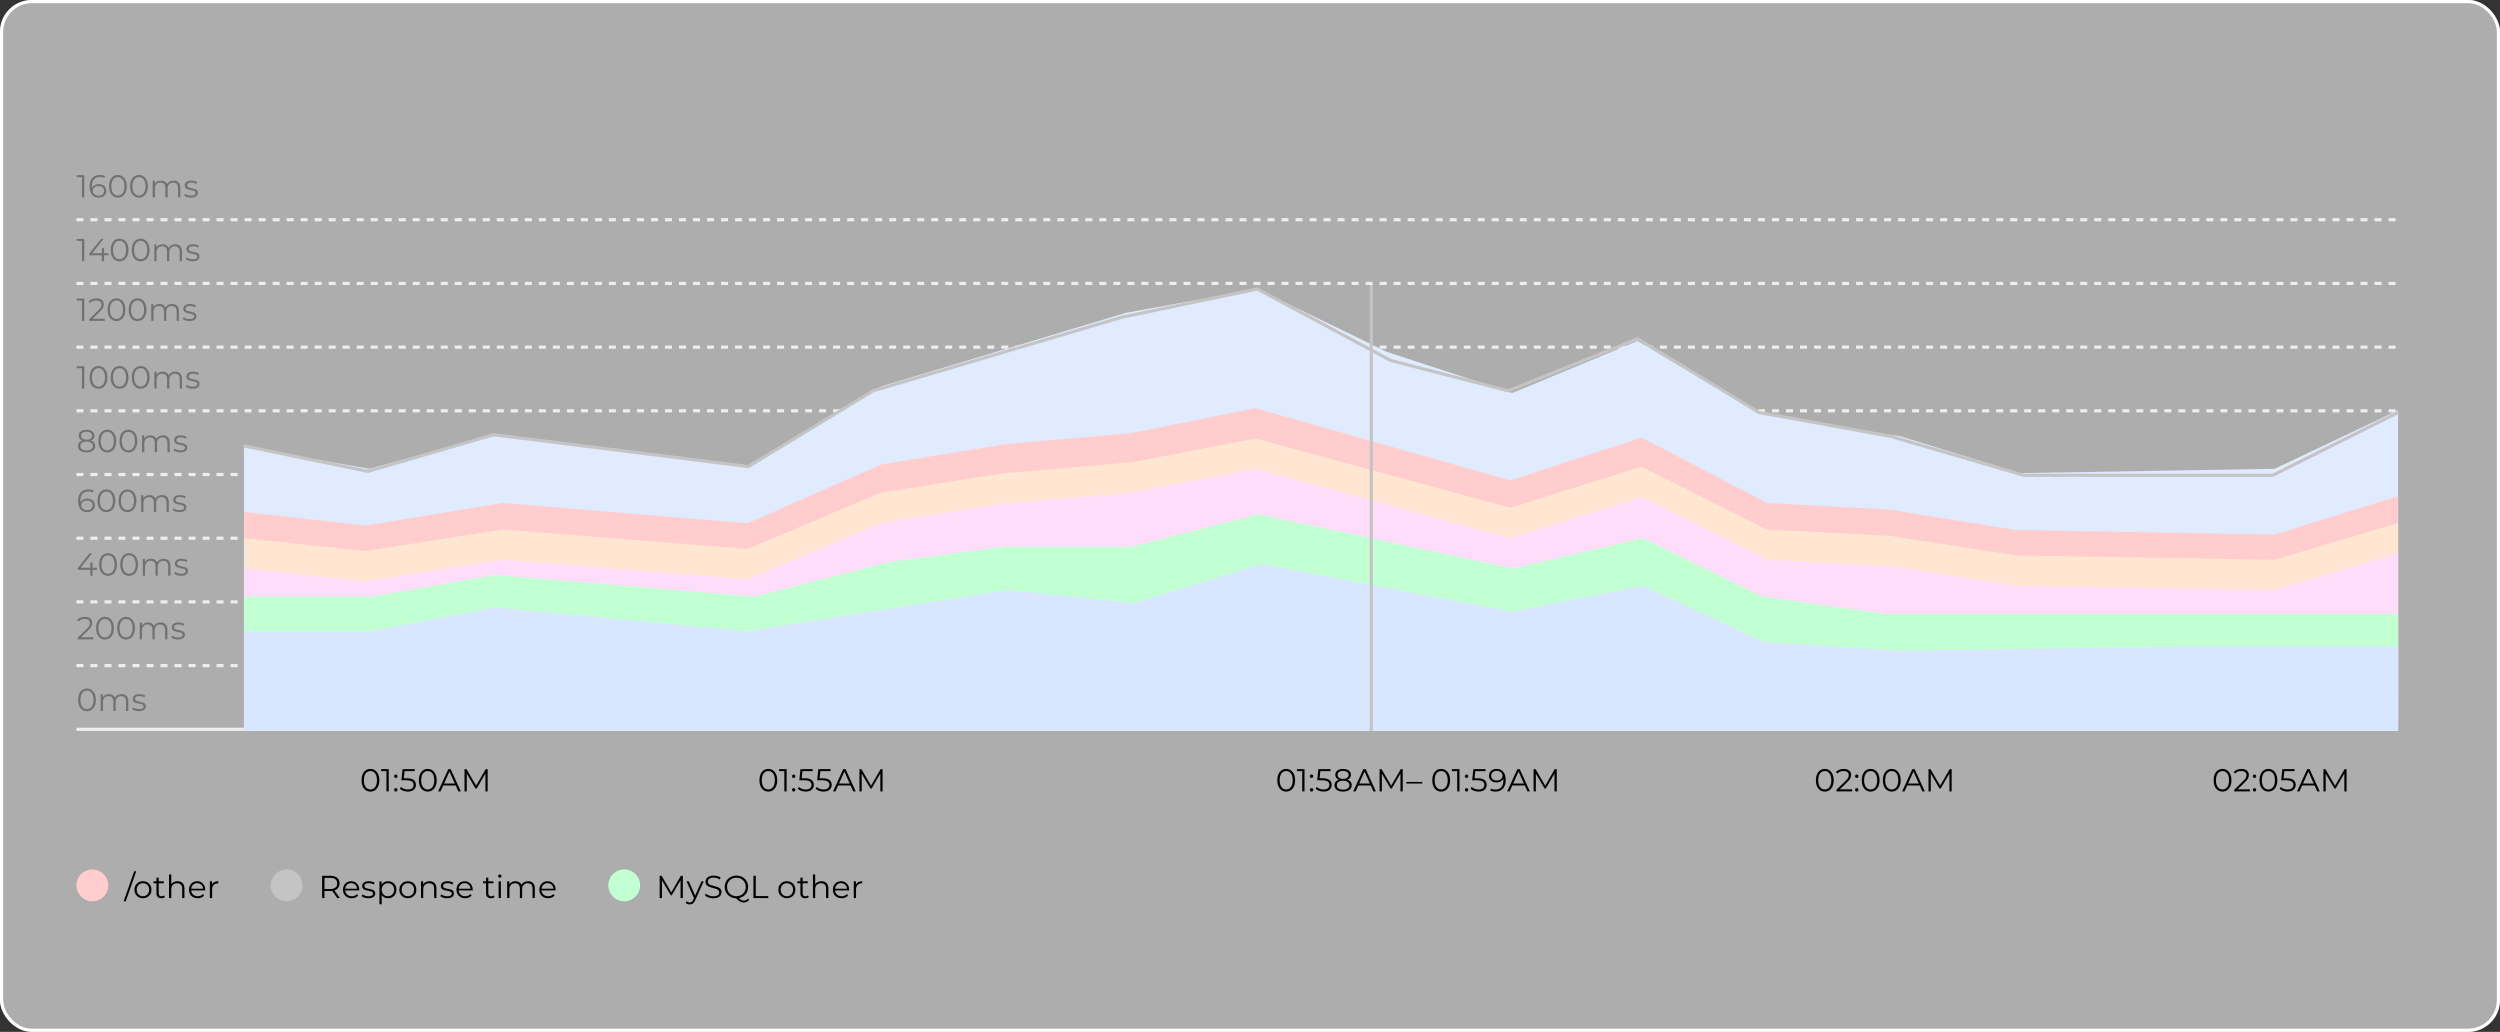 <svg width="785" height="324" viewBox="0 0 785 324" fill="none" xmlns="http://www.w3.org/2000/svg">
<rect x="0" y="0" width="785" height="324" fill="#333333" stroke="none"/>
<rect width="785" height="324" rx="10" fill="white" fill-opacity="0.6"/>
<rect x="0.5" y="0.5" width="784" height="323" rx="9.5" stroke="white"/>
<circle cx="29" cy="278" r="5" fill="#FFCDCD"/>
<path d="M42.133 273.58H42.783L39.483 283H38.833L42.133 273.58ZM44.889 282.05C44.382 282.05 43.926 281.937 43.519 281.71C43.112 281.477 42.792 281.157 42.559 280.75C42.326 280.343 42.209 279.883 42.209 279.37C42.209 278.857 42.326 278.397 42.559 277.99C42.792 277.583 43.112 277.267 43.519 277.04C43.926 276.813 44.382 276.7 44.889 276.7C45.396 276.7 45.852 276.813 46.259 277.04C46.666 277.267 46.982 277.583 47.209 277.99C47.442 278.397 47.559 278.857 47.559 279.37C47.559 279.883 47.442 280.343 47.209 280.75C46.982 281.157 46.666 281.477 46.259 281.71C45.852 281.937 45.396 282.05 44.889 282.05ZM44.889 281.42C45.262 281.42 45.596 281.337 45.889 281.17C46.189 280.997 46.422 280.753 46.589 280.44C46.756 280.127 46.839 279.77 46.839 279.37C46.839 278.97 46.756 278.613 46.589 278.3C46.422 277.987 46.189 277.747 45.889 277.58C45.596 277.407 45.262 277.32 44.889 277.32C44.516 277.32 44.179 277.407 43.879 277.58C43.586 277.747 43.352 277.987 43.179 278.3C43.012 278.613 42.929 278.97 42.929 279.37C42.929 279.77 43.012 280.127 43.179 280.44C43.352 280.753 43.586 280.997 43.879 281.17C44.179 281.337 44.516 281.42 44.889 281.42ZM51.779 281.68C51.645 281.8 51.479 281.893 51.279 281.96C51.085 282.02 50.882 282.05 50.669 282.05C50.175 282.05 49.795 281.917 49.529 281.65C49.262 281.383 49.129 281.007 49.129 280.52V277.34H48.189V276.74H49.129V275.59H49.839V276.74H51.439V277.34H49.839V280.48C49.839 280.793 49.915 281.033 50.069 281.2C50.229 281.36 50.455 281.44 50.749 281.44C50.895 281.44 51.035 281.417 51.169 281.37C51.309 281.323 51.429 281.257 51.529 281.17L51.779 281.68ZM55.751 276.7C56.411 276.7 56.934 276.893 57.321 277.28C57.714 277.66 57.911 278.217 57.911 278.95V282H57.201V279.02C57.201 278.473 57.064 278.057 56.791 277.77C56.518 277.483 56.128 277.34 55.621 277.34C55.054 277.34 54.604 277.51 54.271 277.85C53.944 278.183 53.781 278.647 53.781 279.24V282H53.071V274.58H53.781V277.66C53.974 277.353 54.241 277.117 54.581 276.95C54.921 276.783 55.311 276.7 55.751 276.7ZM64.438 279.59H60.038C60.078 280.137 60.288 280.58 60.668 280.92C61.048 281.253 61.528 281.42 62.108 281.42C62.435 281.42 62.735 281.363 63.008 281.25C63.282 281.13 63.518 280.957 63.718 280.73L64.118 281.19C63.885 281.47 63.592 281.683 63.238 281.83C62.892 281.977 62.508 282.05 62.088 282.05C61.548 282.05 61.068 281.937 60.648 281.71C60.235 281.477 59.911 281.157 59.678 280.75C59.445 280.343 59.328 279.883 59.328 279.37C59.328 278.857 59.438 278.397 59.658 277.99C59.885 277.583 60.191 277.267 60.578 277.04C60.971 276.813 61.411 276.7 61.898 276.7C62.385 276.7 62.822 276.813 63.208 277.04C63.595 277.267 63.898 277.583 64.118 277.99C64.338 278.39 64.448 278.85 64.448 279.37L64.438 279.59ZM61.898 277.31C61.392 277.31 60.965 277.473 60.618 277.8C60.278 278.12 60.085 278.54 60.038 279.06H63.768C63.721 278.54 63.525 278.12 63.178 277.8C62.838 277.473 62.411 277.31 61.898 277.31ZM66.573 277.77C66.74 277.417 66.987 277.15 67.313 276.97C67.647 276.79 68.057 276.7 68.543 276.7V277.39L68.373 277.38C67.82 277.38 67.387 277.55 67.073 277.89C66.76 278.23 66.603 278.707 66.603 279.32V282H65.893V276.74H66.573V277.77Z" fill="black"/>
<circle cx="90" cy="278" r="5" fill="#C4C4C4"/>
<path d="M105.92 282L104.32 279.75C104.14 279.77 103.953 279.78 103.76 279.78H101.88V282H101.14V275H103.76C104.653 275 105.353 275.213 105.86 275.64C106.367 276.067 106.62 276.653 106.62 277.4C106.62 277.947 106.48 278.41 106.2 278.79C105.927 279.163 105.533 279.433 105.02 279.6L106.73 282H105.92ZM103.74 279.15C104.433 279.15 104.963 278.997 105.33 278.69C105.697 278.383 105.88 277.953 105.88 277.4C105.88 276.833 105.697 276.4 105.33 276.1C104.963 275.793 104.433 275.64 103.74 275.64H101.88V279.15H103.74ZM112.797 279.59H108.397C108.437 280.137 108.647 280.58 109.027 280.92C109.407 281.253 109.887 281.42 110.467 281.42C110.793 281.42 111.093 281.363 111.367 281.25C111.64 281.13 111.877 280.957 112.077 280.73L112.477 281.19C112.243 281.47 111.95 281.683 111.597 281.83C111.25 281.977 110.867 282.05 110.447 282.05C109.907 282.05 109.427 281.937 109.007 281.71C108.593 281.477 108.27 281.157 108.037 280.75C107.803 280.343 107.687 279.883 107.687 279.37C107.687 278.857 107.797 278.397 108.017 277.99C108.243 277.583 108.55 277.267 108.937 277.04C109.33 276.813 109.77 276.7 110.257 276.7C110.743 276.7 111.18 276.813 111.567 277.04C111.953 277.267 112.257 277.583 112.477 277.99C112.697 278.39 112.807 278.85 112.807 279.37L112.797 279.59ZM110.257 277.31C109.75 277.31 109.323 277.473 108.977 277.8C108.637 278.12 108.443 278.54 108.397 279.06H112.127C112.08 278.54 111.883 278.12 111.537 277.8C111.197 277.473 110.77 277.31 110.257 277.31ZM115.662 282.05C115.235 282.05 114.825 281.99 114.432 281.87C114.045 281.743 113.742 281.587 113.522 281.4L113.842 280.84C114.062 281.013 114.338 281.157 114.672 281.27C115.005 281.377 115.352 281.43 115.712 281.43C116.192 281.43 116.545 281.357 116.772 281.21C117.005 281.057 117.122 280.843 117.122 280.57C117.122 280.377 117.058 280.227 116.932 280.12C116.805 280.007 116.645 279.923 116.452 279.87C116.258 279.81 116.002 279.753 115.682 279.7C115.255 279.62 114.912 279.54 114.652 279.46C114.392 279.373 114.168 279.23 113.982 279.03C113.802 278.83 113.712 278.553 113.712 278.2C113.712 277.76 113.895 277.4 114.262 277.12C114.628 276.84 115.138 276.7 115.792 276.7C116.132 276.7 116.472 276.747 116.812 276.84C117.152 276.927 117.432 277.043 117.652 277.19L117.342 277.76C116.908 277.46 116.392 277.31 115.792 277.31C115.338 277.31 114.995 277.39 114.762 277.55C114.535 277.71 114.422 277.92 114.422 278.18C114.422 278.38 114.485 278.54 114.612 278.66C114.745 278.78 114.908 278.87 115.102 278.93C115.295 278.983 115.562 279.04 115.902 279.1C116.322 279.18 116.658 279.26 116.912 279.34C117.165 279.42 117.382 279.557 117.562 279.75C117.742 279.943 117.832 280.21 117.832 280.55C117.832 281.01 117.638 281.377 117.252 281.65C116.872 281.917 116.342 282.05 115.662 282.05ZM121.854 276.7C122.348 276.7 122.794 276.813 123.194 277.04C123.594 277.26 123.908 277.573 124.134 277.98C124.361 278.387 124.474 278.85 124.474 279.37C124.474 279.897 124.361 280.363 124.134 280.77C123.908 281.177 123.594 281.493 123.194 281.72C122.801 281.94 122.354 282.05 121.854 282.05C121.428 282.05 121.041 281.963 120.694 281.79C120.354 281.61 120.074 281.35 119.854 281.01V283.94H119.144V276.74H119.824V277.78C120.038 277.433 120.318 277.167 120.664 276.98C121.018 276.793 121.414 276.7 121.854 276.7ZM121.804 281.42C122.171 281.42 122.504 281.337 122.804 281.17C123.104 280.997 123.338 280.753 123.504 280.44C123.678 280.127 123.764 279.77 123.764 279.37C123.764 278.97 123.678 278.617 123.504 278.31C123.338 277.997 123.104 277.753 122.804 277.58C122.504 277.407 122.171 277.32 121.804 277.32C121.431 277.32 121.094 277.407 120.794 277.58C120.501 277.753 120.268 277.997 120.094 278.31C119.928 278.617 119.844 278.97 119.844 279.37C119.844 279.77 119.928 280.127 120.094 280.44C120.268 280.753 120.501 280.997 120.794 281.17C121.094 281.337 121.431 281.42 121.804 281.42ZM128.072 282.05C127.565 282.05 127.108 281.937 126.702 281.71C126.295 281.477 125.975 281.157 125.742 280.75C125.508 280.343 125.392 279.883 125.392 279.37C125.392 278.857 125.508 278.397 125.742 277.99C125.975 277.583 126.295 277.267 126.702 277.04C127.108 276.813 127.565 276.7 128.072 276.7C128.578 276.7 129.035 276.813 129.442 277.04C129.848 277.267 130.165 277.583 130.392 277.99C130.625 278.397 130.742 278.857 130.742 279.37C130.742 279.883 130.625 280.343 130.392 280.75C130.165 281.157 129.848 281.477 129.442 281.71C129.035 281.937 128.578 282.05 128.072 282.05ZM128.072 281.42C128.445 281.42 128.778 281.337 129.072 281.17C129.372 280.997 129.605 280.753 129.772 280.44C129.938 280.127 130.022 279.77 130.022 279.37C130.022 278.97 129.938 278.613 129.772 278.3C129.605 277.987 129.372 277.747 129.072 277.58C128.778 277.407 128.445 277.32 128.072 277.32C127.698 277.32 127.362 277.407 127.062 277.58C126.768 277.747 126.535 277.987 126.362 278.3C126.195 278.613 126.112 278.97 126.112 279.37C126.112 279.77 126.195 280.127 126.362 280.44C126.535 280.753 126.768 280.997 127.062 281.17C127.362 281.337 127.698 281.42 128.072 281.42ZM134.871 276.7C135.531 276.7 136.055 276.893 136.441 277.28C136.835 277.66 137.031 278.217 137.031 278.95V282H136.321V279.02C136.321 278.473 136.185 278.057 135.911 277.77C135.638 277.483 135.248 277.34 134.741 277.34C134.175 277.34 133.725 277.51 133.391 277.85C133.065 278.183 132.901 278.647 132.901 279.24V282H132.191V276.74H132.871V277.71C133.065 277.39 133.331 277.143 133.671 276.97C134.018 276.79 134.418 276.7 134.871 276.7ZM140.369 282.05C139.942 282.05 139.532 281.99 139.139 281.87C138.752 281.743 138.449 281.587 138.229 281.4L138.549 280.84C138.769 281.013 139.045 281.157 139.379 281.27C139.712 281.377 140.059 281.43 140.419 281.43C140.899 281.43 141.252 281.357 141.479 281.21C141.712 281.057 141.829 280.843 141.829 280.57C141.829 280.377 141.765 280.227 141.639 280.12C141.512 280.007 141.352 279.923 141.159 279.87C140.965 279.81 140.709 279.753 140.389 279.7C139.962 279.62 139.619 279.54 139.359 279.46C139.099 279.373 138.875 279.23 138.689 279.03C138.509 278.83 138.419 278.553 138.419 278.2C138.419 277.76 138.602 277.4 138.969 277.12C139.335 276.84 139.845 276.7 140.499 276.7C140.839 276.7 141.179 276.747 141.519 276.84C141.859 276.927 142.139 277.043 142.359 277.19L142.049 277.76C141.615 277.46 141.099 277.31 140.499 277.31C140.045 277.31 139.702 277.39 139.469 277.55C139.242 277.71 139.129 277.92 139.129 278.18C139.129 278.38 139.192 278.54 139.319 278.66C139.452 278.78 139.615 278.87 139.809 278.93C140.002 278.983 140.269 279.04 140.609 279.1C141.029 279.18 141.365 279.26 141.619 279.34C141.872 279.42 142.089 279.557 142.269 279.75C142.449 279.943 142.539 280.21 142.539 280.55C142.539 281.01 142.345 281.377 141.959 281.65C141.579 281.917 141.049 282.05 140.369 282.05ZM148.431 279.59H144.031C144.071 280.137 144.281 280.58 144.661 280.92C145.041 281.253 145.521 281.42 146.101 281.42C146.428 281.42 146.728 281.363 147.001 281.25C147.275 281.13 147.511 280.957 147.711 280.73L148.111 281.19C147.878 281.47 147.585 281.683 147.231 281.83C146.885 281.977 146.501 282.05 146.081 282.05C145.541 282.05 145.061 281.937 144.641 281.71C144.228 281.477 143.905 281.157 143.671 280.75C143.438 280.343 143.321 279.883 143.321 279.37C143.321 278.857 143.431 278.397 143.651 277.99C143.878 277.583 144.185 277.267 144.571 277.04C144.965 276.813 145.405 276.7 145.891 276.7C146.378 276.7 146.815 276.813 147.201 277.04C147.588 277.267 147.891 277.583 148.111 277.99C148.331 278.39 148.441 278.85 148.441 279.37L148.431 279.59ZM145.891 277.31C145.385 277.31 144.958 277.473 144.611 277.8C144.271 278.12 144.078 278.54 144.031 279.06H147.761C147.715 278.54 147.518 278.12 147.171 277.8C146.831 277.473 146.405 277.31 145.891 277.31ZM155.274 281.68C155.14 281.8 154.974 281.893 154.774 281.96C154.58 282.02 154.377 282.05 154.164 282.05C153.67 282.05 153.29 281.917 153.024 281.65C152.757 281.383 152.624 281.007 152.624 280.52V277.34H151.684V276.74H152.624V275.59H153.334V276.74H154.934V277.34H153.334V280.48C153.334 280.793 153.41 281.033 153.564 281.2C153.724 281.36 153.95 281.44 154.244 281.44C154.39 281.44 154.53 281.417 154.664 281.37C154.804 281.323 154.924 281.257 155.024 281.17L155.274 281.68ZM156.566 276.74H157.276V282H156.566V276.74ZM156.926 275.59C156.78 275.59 156.656 275.54 156.556 275.44C156.456 275.34 156.406 275.22 156.406 275.08C156.406 274.947 156.456 274.83 156.556 274.73C156.656 274.63 156.78 274.58 156.926 274.58C157.073 274.58 157.196 274.63 157.296 274.73C157.396 274.823 157.446 274.937 157.446 275.07C157.446 275.217 157.396 275.34 157.296 275.44C157.196 275.54 157.073 275.59 156.926 275.59ZM165.812 276.7C166.472 276.7 166.988 276.89 167.362 277.27C167.742 277.65 167.932 278.21 167.932 278.95V282H167.222V279.02C167.222 278.473 167.088 278.057 166.822 277.77C166.562 277.483 166.192 277.34 165.712 277.34C165.165 277.34 164.735 277.51 164.422 277.85C164.108 278.183 163.952 278.647 163.952 279.24V282H163.242V279.02C163.242 278.473 163.108 278.057 162.842 277.77C162.582 277.483 162.208 277.34 161.722 277.34C161.182 277.34 160.752 277.51 160.432 277.85C160.118 278.183 159.962 278.647 159.962 279.24V282H159.252V276.74H159.932V277.7C160.118 277.38 160.378 277.133 160.712 276.96C161.045 276.787 161.428 276.7 161.862 276.7C162.302 276.7 162.682 276.793 163.002 276.98C163.328 277.167 163.572 277.443 163.732 277.81C163.925 277.463 164.202 277.193 164.562 277C164.928 276.8 165.345 276.7 165.812 276.7ZM174.457 279.59H170.057C170.097 280.137 170.307 280.58 170.687 280.92C171.067 281.253 171.547 281.42 172.127 281.42C172.453 281.42 172.753 281.363 173.027 281.25C173.3 281.13 173.537 280.957 173.737 280.73L174.137 281.19C173.903 281.47 173.61 281.683 173.257 281.83C172.91 281.977 172.527 282.05 172.107 282.05C171.567 282.05 171.087 281.937 170.667 281.71C170.253 281.477 169.93 281.157 169.697 280.75C169.463 280.343 169.347 279.883 169.347 279.37C169.347 278.857 169.457 278.397 169.677 277.99C169.903 277.583 170.21 277.267 170.597 277.04C170.99 276.813 171.43 276.7 171.917 276.7C172.403 276.7 172.84 276.813 173.227 277.04C173.613 277.267 173.917 277.583 174.137 277.99C174.357 278.39 174.467 278.85 174.467 279.37L174.457 279.59ZM171.917 277.31C171.41 277.31 170.983 277.473 170.637 277.8C170.297 278.12 170.103 278.54 170.057 279.06H173.787C173.74 278.54 173.543 278.12 173.197 277.8C172.857 277.473 172.43 277.31 171.917 277.31Z" fill="black"/>
<circle cx="196" cy="278" r="5" fill="#C2FFD3"/>
<path d="M214.41 275V282H213.7V276.4L210.95 281.11H210.6L207.85 276.43V282H207.14V275H207.75L210.79 280.19L213.8 275H214.41ZM220.961 276.74L218.331 282.63C218.117 283.123 217.871 283.473 217.591 283.68C217.311 283.887 216.974 283.99 216.581 283.99C216.327 283.99 216.091 283.95 215.871 283.87C215.651 283.79 215.461 283.67 215.301 283.51L215.631 282.98C215.897 283.247 216.217 283.38 216.591 283.38C216.831 283.38 217.034 283.313 217.201 283.18C217.374 283.047 217.534 282.82 217.681 282.5L217.911 281.99L215.561 276.74H216.301L218.281 281.21L220.261 276.74H220.961ZM223.963 282.06C223.443 282.06 222.943 281.977 222.463 281.81C221.989 281.643 221.623 281.423 221.363 281.15L221.653 280.58C221.906 280.833 222.243 281.04 222.663 281.2C223.083 281.353 223.516 281.43 223.963 281.43C224.589 281.43 225.059 281.317 225.373 281.09C225.686 280.857 225.843 280.557 225.843 280.19C225.843 279.91 225.756 279.687 225.583 279.52C225.416 279.353 225.209 279.227 224.963 279.14C224.716 279.047 224.373 278.947 223.933 278.84C223.406 278.707 222.986 278.58 222.673 278.46C222.359 278.333 222.089 278.143 221.863 277.89C221.643 277.637 221.533 277.293 221.533 276.86C221.533 276.507 221.626 276.187 221.813 275.9C221.999 275.607 222.286 275.373 222.673 275.2C223.059 275.027 223.539 274.94 224.113 274.94C224.513 274.94 224.903 274.997 225.283 275.11C225.669 275.217 226.003 275.367 226.283 275.56L226.033 276.15C225.739 275.957 225.426 275.813 225.093 275.72C224.759 275.62 224.433 275.57 224.113 275.57C223.499 275.57 223.036 275.69 222.723 275.93C222.416 276.163 222.263 276.467 222.263 276.84C222.263 277.12 222.346 277.347 222.513 277.52C222.686 277.687 222.899 277.817 223.153 277.91C223.413 277.997 223.759 278.093 224.193 278.2C224.706 278.327 225.119 278.453 225.433 278.58C225.753 278.7 226.023 278.887 226.243 279.14C226.463 279.387 226.573 279.723 226.573 280.15C226.573 280.503 226.476 280.827 226.283 281.12C226.096 281.407 225.806 281.637 225.413 281.81C225.019 281.977 224.536 282.06 223.963 282.06ZM235.235 282.59C235.022 282.85 234.768 283.047 234.475 283.18C234.188 283.32 233.875 283.39 233.535 283.39C233.122 283.39 232.728 283.287 232.355 283.08C231.988 282.88 231.575 282.54 231.115 282.06C230.442 282.04 229.835 281.873 229.295 281.56C228.755 281.247 228.332 280.823 228.025 280.29C227.718 279.757 227.565 279.16 227.565 278.5C227.565 277.827 227.722 277.22 228.035 276.68C228.355 276.14 228.795 275.717 229.355 275.41C229.922 275.097 230.552 274.94 231.245 274.94C231.938 274.94 232.562 275.093 233.115 275.4C233.675 275.707 234.115 276.133 234.435 276.68C234.755 277.22 234.915 277.827 234.915 278.5C234.915 279.087 234.792 279.627 234.545 280.12C234.305 280.607 233.965 281.013 233.525 281.34C233.092 281.667 232.592 281.883 232.025 281.99C232.538 282.53 233.045 282.8 233.545 282.8C234.065 282.8 234.508 282.587 234.875 282.16L235.235 282.59ZM228.295 278.5C228.295 279.047 228.422 279.54 228.675 279.98C228.935 280.42 229.288 280.767 229.735 281.02C230.188 281.273 230.692 281.4 231.245 281.4C231.798 281.4 232.298 281.273 232.745 281.02C233.192 280.767 233.542 280.42 233.795 279.98C234.048 279.54 234.175 279.047 234.175 278.5C234.175 277.953 234.048 277.46 233.795 277.02C233.542 276.58 233.192 276.233 232.745 275.98C232.298 275.727 231.798 275.6 231.245 275.6C230.692 275.6 230.188 275.727 229.735 275.98C229.288 276.233 228.935 276.58 228.675 277.02C228.422 277.46 228.295 277.953 228.295 278.5ZM236.574 275H237.314V281.36H241.234V282H236.574V275ZM247.079 282.05C246.573 282.05 246.116 281.937 245.709 281.71C245.303 281.477 244.983 281.157 244.749 280.75C244.516 280.343 244.399 279.883 244.399 279.37C244.399 278.857 244.516 278.397 244.749 277.99C244.983 277.583 245.303 277.267 245.709 277.04C246.116 276.813 246.573 276.7 247.079 276.7C247.586 276.7 248.043 276.813 248.449 277.04C248.856 277.267 249.173 277.583 249.399 277.99C249.633 278.397 249.749 278.857 249.749 279.37C249.749 279.883 249.633 280.343 249.399 280.75C249.173 281.157 248.856 281.477 248.449 281.71C248.043 281.937 247.586 282.05 247.079 282.05ZM247.079 281.42C247.453 281.42 247.786 281.337 248.079 281.17C248.379 280.997 248.613 280.753 248.779 280.44C248.946 280.127 249.029 279.77 249.029 279.37C249.029 278.97 248.946 278.613 248.779 278.3C248.613 277.987 248.379 277.747 248.079 277.58C247.786 277.407 247.453 277.32 247.079 277.32C246.706 277.32 246.369 277.407 246.069 277.58C245.776 277.747 245.543 277.987 245.369 278.3C245.203 278.613 245.119 278.97 245.119 279.37C245.119 279.77 245.203 280.127 245.369 280.44C245.543 280.753 245.776 280.997 246.069 281.17C246.369 281.337 246.706 281.42 247.079 281.42ZM253.969 281.68C253.836 281.8 253.669 281.893 253.469 281.96C253.276 282.02 253.072 282.05 252.859 282.05C252.366 282.05 251.986 281.917 251.719 281.65C251.452 281.383 251.319 281.007 251.319 280.52V277.34H250.379V276.74H251.319V275.59H252.029V276.74H253.629V277.34H252.029V280.48C252.029 280.793 252.106 281.033 252.259 281.2C252.419 281.36 252.646 281.44 252.939 281.44C253.086 281.44 253.226 281.417 253.359 281.37C253.499 281.323 253.619 281.257 253.719 281.17L253.969 281.68ZM257.941 276.7C258.601 276.7 259.125 276.893 259.511 277.28C259.905 277.66 260.101 278.217 260.101 278.95V282H259.391V279.02C259.391 278.473 259.255 278.057 258.981 277.77C258.708 277.483 258.318 277.34 257.811 277.34C257.245 277.34 256.795 277.51 256.461 277.85C256.135 278.183 255.971 278.647 255.971 279.24V282H255.261V274.58H255.971V277.66C256.165 277.353 256.431 277.117 256.771 276.95C257.111 276.783 257.501 276.7 257.941 276.7ZM266.629 279.59H262.229C262.269 280.137 262.479 280.58 262.859 280.92C263.239 281.253 263.719 281.42 264.299 281.42C264.625 281.42 264.925 281.363 265.199 281.25C265.472 281.13 265.709 280.957 265.909 280.73L266.309 281.19C266.075 281.47 265.782 281.683 265.429 281.83C265.082 281.977 264.699 282.05 264.279 282.05C263.739 282.05 263.259 281.937 262.839 281.71C262.425 281.477 262.102 281.157 261.869 280.75C261.635 280.343 261.519 279.883 261.519 279.37C261.519 278.857 261.629 278.397 261.849 277.99C262.075 277.583 262.382 277.267 262.769 277.04C263.162 276.813 263.602 276.7 264.089 276.7C264.575 276.7 265.012 276.813 265.399 277.04C265.785 277.267 266.089 277.583 266.309 277.99C266.529 278.39 266.639 278.85 266.639 279.37L266.629 279.59ZM264.089 277.31C263.582 277.31 263.155 277.473 262.809 277.8C262.469 278.12 262.275 278.54 262.229 279.06H265.959C265.912 278.54 265.715 278.12 265.369 277.8C265.029 277.473 264.602 277.31 264.089 277.31ZM268.764 277.77C268.93 277.417 269.177 277.15 269.504 276.97C269.837 276.79 270.247 276.7 270.734 276.7V277.39L270.564 277.38C270.01 277.38 269.577 277.55 269.264 277.89C268.95 278.23 268.794 278.707 268.794 279.32V282H268.084V276.74H268.764V277.77Z" fill="black"/>
<line x1="24" y1="129" x2="752.999" y2="129" stroke="#EEEEEE" stroke-dasharray="2.2 2.2"/>
<line x1="24" y1="149" x2="752.999" y2="149" stroke="#EEEEEE" stroke-dasharray="2.2 2.2"/>
<line x1="24" y1="189" x2="752.999" y2="189" stroke="#EEEEEE" stroke-dasharray="2.2 2.2"/>
<line x1="24" y1="89" x2="752.999" y2="89" stroke="#EEEEEE" stroke-dasharray="2.2 2.2"/>
<line x1="24" y1="69" x2="752.999" y2="69" stroke="#EEEEEE" stroke-dasharray="2.2 2.2"/>
<line x1="24" y1="169" x2="752.999" y2="169" stroke="#EEEEEE" stroke-dasharray="2.2 2.2"/>
<line x1="24" y1="209" x2="752.999" y2="209" stroke="#EEEEEE" stroke-dasharray="2.2 2.2"/>
<line x1="24" y1="229" x2="752.999" y2="229" stroke="#EEEEEE"/>
<line x1="24" y1="109" x2="752.999" y2="109" stroke="#EEEEEE" stroke-dasharray="2.2 2.2"/>
<path d="M29.3 200.11V200.75H24.39V200.24L27.3 197.39C27.667 197.03 27.913 196.72 28.04 196.46C28.173 196.193 28.24 195.927 28.24 195.66C28.24 195.247 28.097 194.927 27.81 194.7C27.53 194.467 27.127 194.35 26.6 194.35C25.78 194.35 25.143 194.61 24.69 195.13L24.18 194.69C24.453 194.37 24.8 194.123 25.22 193.95C25.647 193.777 26.127 193.69 26.66 193.69C27.373 193.69 27.937 193.86 28.35 194.2C28.77 194.533 28.98 194.993 28.98 195.58C28.98 195.94 28.9 196.287 28.74 196.62C28.58 196.953 28.277 197.337 27.83 197.77L25.45 200.11H29.3ZM32.955 200.81C32.414 200.81 31.931 200.667 31.505 200.38C31.084 200.093 30.755 199.683 30.515 199.15C30.281 198.61 30.165 197.977 30.165 197.25C30.165 196.523 30.281 195.893 30.515 195.36C30.755 194.82 31.084 194.407 31.505 194.12C31.931 193.833 32.414 193.69 32.955 193.69C33.495 193.69 33.974 193.833 34.395 194.12C34.821 194.407 35.154 194.82 35.395 195.36C35.635 195.893 35.755 196.523 35.755 197.25C35.755 197.977 35.635 198.61 35.395 199.15C35.154 199.683 34.821 200.093 34.395 200.38C33.974 200.667 33.495 200.81 32.955 200.81ZM32.955 200.15C33.361 200.15 33.718 200.037 34.025 199.81C34.338 199.583 34.581 199.253 34.755 198.82C34.928 198.387 35.014 197.863 35.014 197.25C35.014 196.637 34.928 196.113 34.755 195.68C34.581 195.247 34.338 194.917 34.025 194.69C33.718 194.463 33.361 194.35 32.955 194.35C32.548 194.35 32.188 194.463 31.875 194.69C31.568 194.917 31.328 195.247 31.154 195.68C30.981 196.113 30.895 196.637 30.895 197.25C30.895 197.863 30.981 198.387 31.154 198.82C31.328 199.253 31.568 199.583 31.875 199.81C32.188 200.037 32.548 200.15 32.955 200.15ZM39.576 200.81C39.036 200.81 38.552 200.667 38.126 200.38C37.706 200.093 37.376 199.683 37.136 199.15C36.902 198.61 36.786 197.977 36.786 197.25C36.786 196.523 36.902 195.893 37.136 195.36C37.376 194.82 37.706 194.407 38.126 194.12C38.552 193.833 39.036 193.69 39.576 193.69C40.116 193.69 40.596 193.833 41.016 194.12C41.442 194.407 41.776 194.82 42.016 195.36C42.256 195.893 42.376 196.523 42.376 197.25C42.376 197.977 42.256 198.61 42.016 199.15C41.776 199.683 41.442 200.093 41.016 200.38C40.596 200.667 40.116 200.81 39.576 200.81ZM39.576 200.15C39.982 200.15 40.339 200.037 40.646 199.81C40.959 199.583 41.202 199.253 41.376 198.82C41.549 198.387 41.636 197.863 41.636 197.25C41.636 196.637 41.549 196.113 41.376 195.68C41.202 195.247 40.959 194.917 40.646 194.69C40.339 194.463 39.982 194.35 39.576 194.35C39.169 194.35 38.809 194.463 38.496 194.69C38.189 194.917 37.949 195.247 37.776 195.68C37.602 196.113 37.516 196.637 37.516 197.25C37.516 197.863 37.602 198.387 37.776 198.82C37.949 199.253 38.189 199.583 38.496 199.81C38.809 200.037 39.169 200.15 39.576 200.15ZM50.437 195.45C51.097 195.45 51.613 195.64 51.987 196.02C52.367 196.4 52.557 196.96 52.557 197.7V200.75H51.847V197.77C51.847 197.223 51.713 196.807 51.447 196.52C51.187 196.233 50.817 196.09 50.337 196.09C49.79 196.09 49.36 196.26 49.047 196.6C48.733 196.933 48.577 197.397 48.577 197.99V200.75H47.867V197.77C47.867 197.223 47.733 196.807 47.467 196.52C47.207 196.233 46.833 196.09 46.347 196.09C45.807 196.09 45.377 196.26 45.057 196.6C44.743 196.933 44.587 197.397 44.587 197.99V200.75H43.877V195.49H44.557V196.45C44.743 196.13 45.003 195.883 45.337 195.71C45.67 195.537 46.053 195.45 46.487 195.45C46.927 195.45 47.307 195.543 47.627 195.73C47.953 195.917 48.197 196.193 48.357 196.56C48.55 196.213 48.827 195.943 49.187 195.75C49.553 195.55 49.97 195.45 50.437 195.45ZM55.892 200.8C55.465 200.8 55.056 200.74 54.662 200.62C54.276 200.493 53.972 200.337 53.752 200.15L54.072 199.59C54.292 199.763 54.569 199.907 54.902 200.02C55.236 200.127 55.582 200.18 55.942 200.18C56.422 200.18 56.776 200.107 57.002 199.96C57.236 199.807 57.352 199.593 57.352 199.32C57.352 199.127 57.289 198.977 57.162 198.87C57.035 198.757 56.876 198.673 56.682 198.62C56.489 198.56 56.232 198.503 55.912 198.45C55.486 198.37 55.142 198.29 54.882 198.21C54.622 198.123 54.399 197.98 54.212 197.78C54.032 197.58 53.942 197.303 53.942 196.95C53.942 196.51 54.126 196.15 54.492 195.87C54.859 195.59 55.369 195.45 56.022 195.45C56.362 195.45 56.702 195.497 57.042 195.59C57.382 195.677 57.662 195.793 57.882 195.94L57.572 196.51C57.139 196.21 56.622 196.06 56.022 196.06C55.569 196.06 55.225 196.14 54.992 196.3C54.766 196.46 54.652 196.67 54.652 196.93C54.652 197.13 54.715 197.29 54.842 197.41C54.975 197.53 55.139 197.62 55.332 197.68C55.526 197.733 55.792 197.79 56.132 197.85C56.552 197.93 56.889 198.01 57.142 198.09C57.395 198.17 57.612 198.307 57.792 198.5C57.972 198.693 58.062 198.96 58.062 199.3C58.062 199.76 57.869 200.127 57.482 200.4C57.102 200.667 56.572 200.8 55.892 200.8Z" fill="#717171"/>
<path d="M27.31 223.31C26.77 223.31 26.287 223.167 25.86 222.88C25.44 222.593 25.11 222.183 24.87 221.65C24.637 221.11 24.52 220.477 24.52 219.75C24.52 219.023 24.637 218.393 24.87 217.86C25.11 217.32 25.44 216.907 25.86 216.62C26.287 216.333 26.77 216.19 27.31 216.19C27.85 216.19 28.33 216.333 28.75 216.62C29.177 216.907 29.51 217.32 29.75 217.86C29.99 218.393 30.11 219.023 30.11 219.75C30.11 220.477 29.99 221.11 29.75 221.65C29.51 222.183 29.177 222.593 28.75 222.88C28.33 223.167 27.85 223.31 27.31 223.31ZM27.31 222.65C27.717 222.65 28.073 222.537 28.38 222.31C28.693 222.083 28.937 221.753 29.11 221.32C29.283 220.887 29.37 220.363 29.37 219.75C29.37 219.137 29.283 218.613 29.11 218.18C28.937 217.747 28.693 217.417 28.38 217.19C28.073 216.963 27.717 216.85 27.31 216.85C26.903 216.85 26.543 216.963 26.23 217.19C25.923 217.417 25.683 217.747 25.51 218.18C25.337 218.613 25.25 219.137 25.25 219.75C25.25 220.363 25.337 220.887 25.51 221.32C25.683 221.753 25.923 222.083 26.23 222.31C26.543 222.537 26.903 222.65 27.31 222.65ZM38.171 217.95C38.831 217.95 39.348 218.14 39.721 218.52C40.101 218.9 40.291 219.46 40.291 220.2V223.25H39.581V220.27C39.581 219.723 39.448 219.307 39.181 219.02C38.921 218.733 38.551 218.59 38.071 218.59C37.524 218.59 37.094 218.76 36.781 219.1C36.468 219.433 36.311 219.897 36.311 220.49V223.25H35.601V220.27C35.601 219.723 35.468 219.307 35.201 219.02C34.941 218.733 34.568 218.59 34.081 218.59C33.541 218.59 33.111 218.76 32.791 219.1C32.478 219.433 32.321 219.897 32.321 220.49V223.25H31.611V217.99H32.291V218.95C32.478 218.63 32.738 218.383 33.071 218.21C33.404 218.037 33.788 217.95 34.221 217.95C34.661 217.95 35.041 218.043 35.361 218.23C35.688 218.417 35.931 218.693 36.091 219.06C36.284 218.713 36.561 218.443 36.921 218.25C37.288 218.05 37.704 217.95 38.171 217.95ZM43.627 223.3C43.2 223.3 42.79 223.24 42.397 223.12C42.01 222.993 41.707 222.837 41.487 222.65L41.807 222.09C42.027 222.263 42.303 222.407 42.637 222.52C42.97 222.627 43.317 222.68 43.677 222.68C44.157 222.68 44.51 222.607 44.737 222.46C44.97 222.307 45.087 222.093 45.087 221.82C45.087 221.627 45.023 221.477 44.897 221.37C44.77 221.257 44.61 221.173 44.417 221.12C44.223 221.06 43.967 221.003 43.647 220.95C43.22 220.87 42.877 220.79 42.617 220.71C42.357 220.623 42.133 220.48 41.947 220.28C41.767 220.08 41.677 219.803 41.677 219.45C41.677 219.01 41.86 218.65 42.227 218.37C42.593 218.09 43.103 217.95 43.757 217.95C44.097 217.95 44.437 217.997 44.777 218.09C45.117 218.177 45.397 218.293 45.617 218.44L45.307 219.01C44.873 218.71 44.357 218.56 43.757 218.56C43.303 218.56 42.96 218.64 42.727 218.8C42.5 218.96 42.387 219.17 42.387 219.43C42.387 219.63 42.45 219.79 42.577 219.91C42.71 220.03 42.873 220.12 43.067 220.18C43.26 220.233 43.527 220.29 43.867 220.35C44.287 220.43 44.623 220.51 44.877 220.59C45.13 220.67 45.347 220.807 45.527 221C45.707 221.193 45.797 221.46 45.797 221.8C45.797 222.26 45.603 222.627 45.217 222.9C44.837 223.167 44.307 223.3 43.627 223.3Z" fill="#717171"/>
<path d="M30.47 178.91H29.07V180.75H28.35V178.91H24.4V178.39L28.11 173.75H28.91L25.33 178.27H28.37V176.65H29.07V178.27H30.47V178.91ZM33.921 180.81C33.381 180.81 32.898 180.667 32.471 180.38C32.051 180.093 31.721 179.683 31.481 179.15C31.248 178.61 31.131 177.977 31.131 177.25C31.131 176.523 31.248 175.893 31.481 175.36C31.721 174.82 32.051 174.407 32.471 174.12C32.898 173.833 33.381 173.69 33.921 173.69C34.461 173.69 34.941 173.833 35.361 174.12C35.788 174.407 36.121 174.82 36.361 175.36C36.601 175.893 36.721 176.523 36.721 177.25C36.721 177.977 36.601 178.61 36.361 179.15C36.121 179.683 35.788 180.093 35.361 180.38C34.941 180.667 34.461 180.81 33.921 180.81ZM33.921 180.15C34.328 180.15 34.685 180.037 34.991 179.81C35.305 179.583 35.548 179.253 35.721 178.82C35.895 178.387 35.981 177.863 35.981 177.25C35.981 176.637 35.895 176.113 35.721 175.68C35.548 175.247 35.305 174.917 34.991 174.69C34.685 174.463 34.328 174.35 33.921 174.35C33.515 174.35 33.155 174.463 32.841 174.69C32.535 174.917 32.295 175.247 32.121 175.68C31.948 176.113 31.861 176.637 31.861 177.25C31.861 177.863 31.948 178.387 32.121 178.82C32.295 179.253 32.535 179.583 32.841 179.81C33.155 180.037 33.515 180.15 33.921 180.15ZM40.542 180.81C40.002 180.81 39.519 180.667 39.092 180.38C38.672 180.093 38.342 179.683 38.102 179.15C37.869 178.61 37.752 177.977 37.752 177.25C37.752 176.523 37.869 175.893 38.102 175.36C38.342 174.82 38.672 174.407 39.092 174.12C39.519 173.833 40.002 173.69 40.542 173.69C41.082 173.69 41.562 173.833 41.982 174.12C42.409 174.407 42.742 174.82 42.982 175.36C43.222 175.893 43.342 176.523 43.342 177.25C43.342 177.977 43.222 178.61 42.982 179.15C42.742 179.683 42.409 180.093 41.982 180.38C41.562 180.667 41.082 180.81 40.542 180.81ZM40.542 180.15C40.949 180.15 41.306 180.037 41.612 179.81C41.926 179.583 42.169 179.253 42.342 178.82C42.516 178.387 42.602 177.863 42.602 177.25C42.602 176.637 42.516 176.113 42.342 175.68C42.169 175.247 41.926 174.917 41.612 174.69C41.306 174.463 40.949 174.35 40.542 174.35C40.136 174.35 39.776 174.463 39.462 174.69C39.156 174.917 38.916 175.247 38.742 175.68C38.569 176.113 38.482 176.637 38.482 177.25C38.482 177.863 38.569 178.387 38.742 178.82C38.916 179.253 39.156 179.583 39.462 179.81C39.776 180.037 40.136 180.15 40.542 180.15ZM51.404 175.45C52.063 175.45 52.58 175.64 52.953 176.02C53.334 176.4 53.523 176.96 53.523 177.7V180.75H52.813V177.77C52.813 177.223 52.68 176.807 52.413 176.52C52.154 176.233 51.783 176.09 51.303 176.09C50.757 176.09 50.327 176.26 50.014 176.6C49.7 176.933 49.544 177.397 49.544 177.99V180.75H48.834V177.77C48.834 177.223 48.7 176.807 48.434 176.52C48.173 176.233 47.8 176.09 47.313 176.09C46.773 176.09 46.343 176.26 46.023 176.6C45.71 176.933 45.553 177.397 45.553 177.99V180.75H44.843V175.49H45.523V176.45C45.71 176.13 45.97 175.883 46.303 175.71C46.637 175.537 47.02 175.45 47.453 175.45C47.894 175.45 48.273 175.543 48.593 175.73C48.92 175.917 49.163 176.193 49.324 176.56C49.517 176.213 49.794 175.943 50.154 175.75C50.52 175.55 50.937 175.45 51.404 175.45ZM56.859 180.8C56.432 180.8 56.022 180.74 55.629 180.62C55.242 180.493 54.939 180.337 54.719 180.15L55.039 179.59C55.259 179.763 55.536 179.907 55.869 180.02C56.202 180.127 56.549 180.18 56.909 180.18C57.389 180.18 57.742 180.107 57.969 179.96C58.202 179.807 58.319 179.593 58.319 179.32C58.319 179.127 58.256 178.977 58.129 178.87C58.002 178.757 57.842 178.673 57.649 178.62C57.456 178.56 57.199 178.503 56.879 178.45C56.452 178.37 56.109 178.29 55.849 178.21C55.589 178.123 55.366 177.98 55.179 177.78C54.999 177.58 54.909 177.303 54.909 176.95C54.909 176.51 55.092 176.15 55.459 175.87C55.826 175.59 56.336 175.45 56.989 175.45C57.329 175.45 57.669 175.497 58.009 175.59C58.349 175.677 58.629 175.793 58.849 175.94L58.539 176.51C58.106 176.21 57.589 176.06 56.989 176.06C56.536 176.06 56.192 176.14 55.959 176.3C55.732 176.46 55.619 176.67 55.619 176.93C55.619 177.13 55.682 177.29 55.809 177.41C55.942 177.53 56.106 177.62 56.299 177.68C56.492 177.733 56.759 177.79 57.099 177.85C57.519 177.93 57.856 178.01 58.109 178.09C58.362 178.17 58.579 178.307 58.759 178.5C58.939 178.693 59.029 178.96 59.029 179.3C59.029 179.76 58.836 180.127 58.449 180.4C58.069 180.667 57.539 180.8 56.859 180.8Z" fill="#717171"/>
<path d="M27.42 156.56C27.88 156.56 28.287 156.647 28.64 156.82C29 156.993 29.28 157.24 29.48 157.56C29.68 157.873 29.78 158.24 29.78 158.66C29.78 159.087 29.677 159.463 29.47 159.79C29.263 160.117 28.977 160.37 28.61 160.55C28.25 160.723 27.843 160.81 27.39 160.81C26.463 160.81 25.753 160.507 25.26 159.9C24.767 159.287 24.52 158.423 24.52 157.31C24.52 156.53 24.653 155.87 24.92 155.33C25.187 154.79 25.56 154.383 26.04 154.11C26.52 153.83 27.08 153.69 27.72 153.69C28.413 153.69 28.967 153.817 29.38 154.07L29.09 154.65C28.757 154.43 28.303 154.32 27.73 154.32C26.957 154.32 26.35 154.567 25.91 155.06C25.47 155.547 25.25 156.257 25.25 157.19C25.25 157.357 25.26 157.547 25.28 157.76C25.453 157.38 25.73 157.087 26.11 156.88C26.49 156.667 26.927 156.56 27.42 156.56ZM27.36 160.2C27.867 160.2 28.277 160.063 28.59 159.79C28.91 159.51 29.07 159.14 29.07 158.68C29.07 158.22 28.91 157.853 28.59 157.58C28.277 157.307 27.85 157.17 27.31 157.17C26.957 157.17 26.643 157.237 26.37 157.37C26.103 157.503 25.893 157.687 25.74 157.92C25.587 158.153 25.51 158.413 25.51 158.7C25.51 158.967 25.58 159.213 25.72 159.44C25.867 159.667 26.08 159.85 26.36 159.99C26.64 160.13 26.973 160.2 27.36 160.2ZM33.404 160.81C32.864 160.81 32.38 160.667 31.954 160.38C31.534 160.093 31.204 159.683 30.964 159.15C30.73 158.61 30.614 157.977 30.614 157.25C30.614 156.523 30.73 155.893 30.964 155.36C31.204 154.82 31.534 154.407 31.954 154.12C32.38 153.833 32.864 153.69 33.404 153.69C33.944 153.69 34.424 153.833 34.844 154.12C35.27 154.407 35.604 154.82 35.844 155.36C36.084 155.893 36.204 156.523 36.204 157.25C36.204 157.977 36.084 158.61 35.844 159.15C35.604 159.683 35.27 160.093 34.844 160.38C34.424 160.667 33.944 160.81 33.404 160.81ZM33.404 160.15C33.81 160.15 34.167 160.037 34.474 159.81C34.787 159.583 35.03 159.253 35.204 158.82C35.377 158.387 35.464 157.863 35.464 157.25C35.464 156.637 35.377 156.113 35.204 155.68C35.03 155.247 34.787 154.917 34.474 154.69C34.167 154.463 33.81 154.35 33.404 154.35C32.997 154.35 32.637 154.463 32.324 154.69C32.017 154.917 31.777 155.247 31.604 155.68C31.43 156.113 31.344 156.637 31.344 157.25C31.344 157.863 31.43 158.387 31.604 158.82C31.777 159.253 32.017 159.583 32.324 159.81C32.637 160.037 32.997 160.15 33.404 160.15ZM40.025 160.81C39.485 160.81 39.002 160.667 38.575 160.38C38.155 160.093 37.825 159.683 37.585 159.15C37.352 158.61 37.235 157.977 37.235 157.25C37.235 156.523 37.352 155.893 37.585 155.36C37.825 154.82 38.155 154.407 38.575 154.12C39.002 153.833 39.485 153.69 40.025 153.69C40.565 153.69 41.045 153.833 41.465 154.12C41.892 154.407 42.225 154.82 42.465 155.36C42.705 155.893 42.825 156.523 42.825 157.25C42.825 157.977 42.705 158.61 42.465 159.15C42.225 159.683 41.892 160.093 41.465 160.38C41.045 160.667 40.565 160.81 40.025 160.81ZM40.025 160.15C40.431 160.15 40.788 160.037 41.095 159.81C41.408 159.583 41.651 159.253 41.825 158.82C41.998 158.387 42.085 157.863 42.085 157.25C42.085 156.637 41.998 156.113 41.825 155.68C41.651 155.247 41.408 154.917 41.095 154.69C40.788 154.463 40.431 154.35 40.025 154.35C39.618 154.35 39.258 154.463 38.945 154.69C38.638 154.917 38.398 155.247 38.225 155.68C38.051 156.113 37.965 156.637 37.965 157.25C37.965 157.863 38.051 158.387 38.225 158.82C38.398 159.253 38.638 159.583 38.945 159.81C39.258 160.037 39.618 160.15 40.025 160.15ZM50.886 155.45C51.546 155.45 52.063 155.64 52.436 156.02C52.816 156.4 53.006 156.96 53.006 157.7V160.75H52.296V157.77C52.296 157.223 52.163 156.807 51.896 156.52C51.636 156.233 51.266 156.09 50.786 156.09C50.239 156.09 49.809 156.26 49.496 156.6C49.183 156.933 49.026 157.397 49.026 157.99V160.75H48.316V157.77C48.316 157.223 48.183 156.807 47.916 156.52C47.656 156.233 47.283 156.09 46.796 156.09C46.256 156.09 45.826 156.26 45.506 156.6C45.193 156.933 45.036 157.397 45.036 157.99V160.75H44.326V155.49H45.006V156.45C45.193 156.13 45.453 155.883 45.786 155.71C46.119 155.537 46.503 155.45 46.936 155.45C47.376 155.45 47.756 155.543 48.076 155.73C48.403 155.917 48.646 156.193 48.806 156.56C48.999 156.213 49.276 155.943 49.636 155.75C50.003 155.55 50.419 155.45 50.886 155.45ZM56.341 160.8C55.915 160.8 55.505 160.74 55.111 160.62C54.725 160.493 54.421 160.337 54.201 160.15L54.521 159.59C54.741 159.763 55.018 159.907 55.351 160.02C55.685 160.127 56.031 160.18 56.391 160.18C56.871 160.18 57.225 160.107 57.451 159.96C57.685 159.807 57.801 159.593 57.801 159.32C57.801 159.127 57.738 158.977 57.611 158.87C57.485 158.757 57.325 158.673 57.131 158.62C56.938 158.56 56.681 158.503 56.361 158.45C55.935 158.37 55.591 158.29 55.331 158.21C55.071 158.123 54.848 157.98 54.661 157.78C54.481 157.58 54.391 157.303 54.391 156.95C54.391 156.51 54.575 156.15 54.941 155.87C55.308 155.59 55.818 155.45 56.471 155.45C56.811 155.45 57.151 155.497 57.491 155.59C57.831 155.677 58.111 155.793 58.331 155.94L58.021 156.51C57.588 156.21 57.071 156.06 56.471 156.06C56.018 156.06 55.675 156.14 55.441 156.3C55.215 156.46 55.101 156.67 55.101 156.93C55.101 157.13 55.165 157.29 55.291 157.41C55.425 157.53 55.588 157.62 55.781 157.68C55.975 157.733 56.241 157.79 56.581 157.85C57.001 157.93 57.338 158.01 57.591 158.09C57.845 158.17 58.061 158.307 58.241 158.5C58.421 158.693 58.511 158.96 58.511 159.3C58.511 159.76 58.318 160.127 57.931 160.4C57.551 160.667 57.021 160.8 56.341 160.8Z" fill="#717171"/>
<path d="M28.53 138.33C28.97 138.477 29.307 138.697 29.54 138.99C29.78 139.283 29.9 139.637 29.9 140.05C29.9 140.457 29.79 140.813 29.57 141.12C29.35 141.42 29.033 141.653 28.62 141.82C28.213 141.98 27.733 142.06 27.18 142.06C26.34 142.06 25.68 141.88 25.2 141.52C24.72 141.16 24.48 140.67 24.48 140.05C24.48 139.63 24.593 139.277 24.82 138.99C25.053 138.697 25.39 138.477 25.83 138.33C25.47 138.19 25.197 137.99 25.01 137.73C24.823 137.463 24.73 137.15 24.73 136.79C24.73 136.223 24.95 135.773 25.39 135.44C25.837 135.107 26.433 134.94 27.18 134.94C27.673 134.94 28.103 135.017 28.47 135.17C28.843 135.317 29.133 135.53 29.34 135.81C29.547 136.09 29.65 136.417 29.65 136.79C29.65 137.15 29.553 137.463 29.36 137.73C29.167 137.99 28.89 138.19 28.53 138.33ZM25.45 136.81C25.45 137.197 25.603 137.503 25.91 137.73C26.217 137.957 26.64 138.07 27.18 138.07C27.72 138.07 28.143 137.957 28.45 137.73C28.763 137.503 28.92 137.2 28.92 136.82C28.92 136.427 28.76 136.117 28.44 135.89C28.127 135.663 27.707 135.55 27.18 135.55C26.647 135.55 26.223 135.663 25.91 135.89C25.603 136.117 25.45 136.423 25.45 136.81ZM27.18 141.45C27.8 141.45 28.283 141.323 28.63 141.07C28.983 140.817 29.16 140.473 29.16 140.04C29.16 139.607 28.983 139.267 28.63 139.02C28.283 138.767 27.8 138.64 27.18 138.64C26.567 138.64 26.083 138.767 25.73 139.02C25.383 139.267 25.21 139.607 25.21 140.04C25.21 140.48 25.383 140.827 25.73 141.08C26.077 141.327 26.56 141.45 27.18 141.45ZM33.687 142.06C33.147 142.06 32.664 141.917 32.237 141.63C31.817 141.343 31.487 140.933 31.247 140.4C31.014 139.86 30.897 139.227 30.897 138.5C30.897 137.773 31.014 137.143 31.247 136.61C31.487 136.07 31.817 135.657 32.237 135.37C32.664 135.083 33.147 134.94 33.687 134.94C34.227 134.94 34.707 135.083 35.127 135.37C35.554 135.657 35.887 136.07 36.127 136.61C36.367 137.143 36.487 137.773 36.487 138.5C36.487 139.227 36.367 139.86 36.127 140.4C35.887 140.933 35.554 141.343 35.127 141.63C34.707 141.917 34.227 142.06 33.687 142.06ZM33.687 141.4C34.094 141.4 34.45 141.287 34.757 141.06C35.07 140.833 35.314 140.503 35.487 140.07C35.66 139.637 35.747 139.113 35.747 138.5C35.747 137.887 35.66 137.363 35.487 136.93C35.314 136.497 35.07 136.167 34.757 135.94C34.45 135.713 34.094 135.6 33.687 135.6C33.28 135.6 32.92 135.713 32.607 135.94C32.3 136.167 32.06 136.497 31.887 136.93C31.714 137.363 31.627 137.887 31.627 138.5C31.627 139.113 31.714 139.637 31.887 140.07C32.06 140.503 32.3 140.833 32.607 141.06C32.92 141.287 33.28 141.4 33.687 141.4ZM40.308 142.06C39.768 142.06 39.285 141.917 38.858 141.63C38.438 141.343 38.108 140.933 37.868 140.4C37.635 139.86 37.518 139.227 37.518 138.5C37.518 137.773 37.635 137.143 37.868 136.61C38.108 136.07 38.438 135.657 38.858 135.37C39.285 135.083 39.768 134.94 40.308 134.94C40.848 134.94 41.328 135.083 41.748 135.37C42.175 135.657 42.508 136.07 42.748 136.61C42.988 137.143 43.108 137.773 43.108 138.5C43.108 139.227 42.988 139.86 42.748 140.4C42.508 140.933 42.175 141.343 41.748 141.63C41.328 141.917 40.848 142.06 40.308 142.06ZM40.308 141.4C40.715 141.4 41.071 141.287 41.378 141.06C41.691 140.833 41.935 140.503 42.108 140.07C42.281 139.637 42.368 139.113 42.368 138.5C42.368 137.887 42.281 137.363 42.108 136.93C41.935 136.497 41.691 136.167 41.378 135.94C41.071 135.713 40.715 135.6 40.308 135.6C39.901 135.6 39.541 135.713 39.228 135.94C38.921 136.167 38.681 136.497 38.508 136.93C38.335 137.363 38.248 137.887 38.248 138.5C38.248 139.113 38.335 139.637 38.508 140.07C38.681 140.503 38.921 140.833 39.228 141.06C39.541 141.287 39.901 141.4 40.308 141.4ZM51.169 136.7C51.829 136.7 52.346 136.89 52.719 137.27C53.099 137.65 53.289 138.21 53.289 138.95V142H52.579V139.02C52.579 138.473 52.446 138.057 52.179 137.77C51.919 137.483 51.549 137.34 51.069 137.34C50.523 137.34 50.093 137.51 49.779 137.85C49.466 138.183 49.309 138.647 49.309 139.24V142H48.599V139.02C48.599 138.473 48.466 138.057 48.199 137.77C47.939 137.483 47.566 137.34 47.079 137.34C46.539 137.34 46.109 137.51 45.789 137.85C45.476 138.183 45.319 138.647 45.319 139.24V142H44.609V136.74H45.289V137.7C45.476 137.38 45.736 137.133 46.069 136.96C46.403 136.787 46.786 136.7 47.219 136.7C47.659 136.7 48.039 136.793 48.359 136.98C48.686 137.167 48.929 137.443 49.089 137.81C49.282 137.463 49.559 137.193 49.919 137C50.286 136.8 50.703 136.7 51.169 136.7ZM56.625 142.05C56.198 142.05 55.788 141.99 55.395 141.87C55.008 141.743 54.705 141.587 54.485 141.4L54.805 140.84C55.025 141.013 55.301 141.157 55.635 141.27C55.968 141.377 56.315 141.43 56.675 141.43C57.155 141.43 57.508 141.357 57.735 141.21C57.968 141.057 58.085 140.843 58.085 140.57C58.085 140.377 58.021 140.227 57.895 140.12C57.768 140.007 57.608 139.923 57.415 139.87C57.221 139.81 56.965 139.753 56.645 139.7C56.218 139.62 55.875 139.54 55.615 139.46C55.355 139.373 55.131 139.23 54.945 139.03C54.765 138.83 54.675 138.553 54.675 138.2C54.675 137.76 54.858 137.4 55.225 137.12C55.591 136.84 56.101 136.7 56.755 136.7C57.095 136.7 57.435 136.747 57.775 136.84C58.115 136.927 58.395 137.043 58.615 137.19L58.305 137.76C57.871 137.46 57.355 137.31 56.755 137.31C56.301 137.31 55.958 137.39 55.725 137.55C55.498 137.71 55.385 137.92 55.385 138.18C55.385 138.38 55.448 138.54 55.575 138.66C55.708 138.78 55.871 138.87 56.065 138.93C56.258 138.983 56.525 139.04 56.865 139.1C57.285 139.18 57.621 139.26 57.875 139.34C58.128 139.42 58.345 139.557 58.525 139.75C58.705 139.943 58.795 140.21 58.795 140.55C58.795 141.01 58.601 141.377 58.215 141.65C57.835 141.917 57.305 142.05 56.625 142.05Z" fill="#717171"/>
<path d="M26.46 115V122H25.74V115.64H24.09V115H26.46ZM30.923 122.06C30.383 122.06 29.9 121.917 29.473 121.63C29.053 121.343 28.723 120.933 28.483 120.4C28.25 119.86 28.133 119.227 28.133 118.5C28.133 117.773 28.25 117.143 28.483 116.61C28.723 116.07 29.053 115.657 29.473 115.37C29.9 115.083 30.383 114.94 30.923 114.94C31.463 114.94 31.943 115.083 32.363 115.37C32.79 115.657 33.123 116.07 33.363 116.61C33.603 117.143 33.723 117.773 33.723 118.5C33.723 119.227 33.603 119.86 33.363 120.4C33.123 120.933 32.79 121.343 32.363 121.63C31.943 121.917 31.463 122.06 30.923 122.06ZM30.923 121.4C31.33 121.4 31.687 121.287 31.993 121.06C32.307 120.833 32.55 120.503 32.723 120.07C32.897 119.637 32.983 119.113 32.983 118.5C32.983 117.887 32.897 117.363 32.723 116.93C32.55 116.497 32.307 116.167 31.993 115.94C31.687 115.713 31.33 115.6 30.923 115.6C30.517 115.6 30.157 115.713 29.843 115.94C29.537 116.167 29.297 116.497 29.123 116.93C28.95 117.363 28.863 117.887 28.863 118.5C28.863 119.113 28.95 119.637 29.123 120.07C29.297 120.503 29.537 120.833 29.843 121.06C30.157 121.287 30.517 121.4 30.923 121.4ZM37.544 122.06C37.004 122.06 36.521 121.917 36.094 121.63C35.674 121.343 35.344 120.933 35.104 120.4C34.871 119.86 34.754 119.227 34.754 118.5C34.754 117.773 34.871 117.143 35.104 116.61C35.344 116.07 35.674 115.657 36.094 115.37C36.521 115.083 37.004 114.94 37.544 114.94C38.084 114.94 38.564 115.083 38.984 115.37C39.411 115.657 39.744 116.07 39.984 116.61C40.224 117.143 40.344 117.773 40.344 118.5C40.344 119.227 40.224 119.86 39.984 120.4C39.744 120.933 39.411 121.343 38.984 121.63C38.564 121.917 38.084 122.06 37.544 122.06ZM37.544 121.4C37.951 121.4 38.308 121.287 38.614 121.06C38.928 120.833 39.171 120.503 39.344 120.07C39.518 119.637 39.604 119.113 39.604 118.5C39.604 117.887 39.518 117.363 39.344 116.93C39.171 116.497 38.928 116.167 38.614 115.94C38.308 115.713 37.951 115.6 37.544 115.6C37.138 115.6 36.778 115.713 36.464 115.94C36.158 116.167 35.918 116.497 35.744 116.93C35.571 117.363 35.484 117.887 35.484 118.5C35.484 119.113 35.571 119.637 35.744 120.07C35.918 120.503 36.158 120.833 36.464 121.06C36.778 121.287 37.138 121.4 37.544 121.4ZM44.166 122.06C43.626 122.06 43.142 121.917 42.715 121.63C42.295 121.343 41.965 120.933 41.725 120.4C41.492 119.86 41.376 119.227 41.376 118.5C41.376 117.773 41.492 117.143 41.725 116.61C41.965 116.07 42.295 115.657 42.715 115.37C43.142 115.083 43.626 114.94 44.166 114.94C44.706 114.94 45.185 115.083 45.605 115.37C46.032 115.657 46.365 116.07 46.605 116.61C46.846 117.143 46.965 117.773 46.965 118.5C46.965 119.227 46.846 119.86 46.605 120.4C46.365 120.933 46.032 121.343 45.605 121.63C45.185 121.917 44.706 122.06 44.166 122.06ZM44.166 121.4C44.572 121.4 44.929 121.287 45.236 121.06C45.549 120.833 45.792 120.503 45.965 120.07C46.139 119.637 46.225 119.113 46.225 118.5C46.225 117.887 46.139 117.363 45.965 116.93C45.792 116.497 45.549 116.167 45.236 115.94C44.929 115.713 44.572 115.6 44.166 115.6C43.759 115.6 43.399 115.713 43.086 115.94C42.779 116.167 42.539 116.497 42.365 116.93C42.192 117.363 42.105 117.887 42.105 118.5C42.105 119.113 42.192 119.637 42.365 120.07C42.539 120.503 42.779 120.833 43.086 121.06C43.399 121.287 43.759 121.4 44.166 121.4ZM55.027 116.7C55.687 116.7 56.203 116.89 56.577 117.27C56.957 117.65 57.147 118.21 57.147 118.95V122H56.437V119.02C56.437 118.473 56.303 118.057 56.037 117.77C55.777 117.483 55.407 117.34 54.927 117.34C54.38 117.34 53.95 117.51 53.637 117.85C53.323 118.183 53.167 118.647 53.167 119.24V122H52.457V119.02C52.457 118.473 52.323 118.057 52.057 117.77C51.797 117.483 51.423 117.34 50.937 117.34C50.397 117.34 49.967 117.51 49.647 117.85C49.333 118.183 49.177 118.647 49.177 119.24V122H48.467V116.74H49.147V117.7C49.333 117.38 49.593 117.133 49.927 116.96C50.26 116.787 50.643 116.7 51.077 116.7C51.517 116.7 51.897 116.793 52.217 116.98C52.543 117.167 52.787 117.443 52.947 117.81C53.14 117.463 53.417 117.193 53.777 117C54.143 116.8 54.56 116.7 55.027 116.7ZM60.482 122.05C60.055 122.05 59.645 121.99 59.252 121.87C58.865 121.743 58.562 121.587 58.342 121.4L58.662 120.84C58.882 121.013 59.159 121.157 59.492 121.27C59.825 121.377 60.172 121.43 60.532 121.43C61.012 121.43 61.365 121.357 61.592 121.21C61.825 121.057 61.942 120.843 61.942 120.57C61.942 120.377 61.879 120.227 61.752 120.12C61.625 120.007 61.465 119.923 61.272 119.87C61.079 119.81 60.822 119.753 60.502 119.7C60.075 119.62 59.732 119.54 59.472 119.46C59.212 119.373 58.989 119.23 58.802 119.03C58.622 118.83 58.532 118.553 58.532 118.2C58.532 117.76 58.715 117.4 59.082 117.12C59.449 116.84 59.959 116.7 60.612 116.7C60.952 116.7 61.292 116.747 61.632 116.84C61.972 116.927 62.252 117.043 62.472 117.19L62.162 117.76C61.729 117.46 61.212 117.31 60.612 117.31C60.159 117.31 59.815 117.39 59.582 117.55C59.355 117.71 59.242 117.92 59.242 118.18C59.242 118.38 59.305 118.54 59.432 118.66C59.565 118.78 59.729 118.87 59.922 118.93C60.115 118.983 60.382 119.04 60.722 119.1C61.142 119.18 61.479 119.26 61.732 119.34C61.985 119.42 62.202 119.557 62.382 119.75C62.562 119.943 62.652 120.21 62.652 120.55C62.652 121.01 62.459 121.377 62.072 121.65C61.692 121.917 61.162 122.05 60.482 122.05Z" fill="#717171"/>
<path d="M26.46 93.75V100.75H25.74V94.39H24.09V93.75H26.46ZM32.913 100.11V100.75H28.003V100.24L30.913 97.39C31.28 97.03 31.527 96.72 31.653 96.46C31.787 96.193 31.853 95.927 31.853 95.66C31.853 95.247 31.71 94.927 31.423 94.7C31.143 94.467 30.74 94.35 30.213 94.35C29.393 94.35 28.757 94.61 28.303 95.13L27.793 94.69C28.067 94.37 28.413 94.123 28.833 93.95C29.26 93.777 29.74 93.69 30.273 93.69C30.987 93.69 31.55 93.86 31.963 94.2C32.383 94.533 32.593 94.993 32.593 95.58C32.593 95.94 32.513 96.287 32.353 96.62C32.193 96.953 31.89 97.337 31.443 97.77L29.063 100.11H32.913ZM36.568 100.81C36.028 100.81 35.544 100.667 35.118 100.38C34.698 100.093 34.368 99.683 34.128 99.15C33.895 98.61 33.778 97.977 33.778 97.25C33.778 96.523 33.895 95.893 34.128 95.36C34.368 94.82 34.698 94.407 35.118 94.12C35.544 93.833 36.028 93.69 36.568 93.69C37.108 93.69 37.588 93.833 38.008 94.12C38.434 94.407 38.768 94.82 39.008 95.36C39.248 95.893 39.368 96.523 39.368 97.25C39.368 97.977 39.248 98.61 39.008 99.15C38.768 99.683 38.434 100.093 38.008 100.38C37.588 100.667 37.108 100.81 36.568 100.81ZM36.568 100.15C36.974 100.15 37.331 100.037 37.638 99.81C37.951 99.583 38.194 99.253 38.368 98.82C38.541 98.387 38.628 97.863 38.628 97.25C38.628 96.637 38.541 96.113 38.368 95.68C38.194 95.247 37.951 94.917 37.638 94.69C37.331 94.463 36.974 94.35 36.568 94.35C36.161 94.35 35.801 94.463 35.488 94.69C35.181 94.917 34.941 95.247 34.768 95.68C34.594 96.113 34.508 96.637 34.508 97.25C34.508 97.863 34.594 98.387 34.768 98.82C34.941 99.253 35.181 99.583 35.488 99.81C35.801 100.037 36.161 100.15 36.568 100.15ZM43.189 100.81C42.649 100.81 42.166 100.667 41.739 100.38C41.319 100.093 40.989 99.683 40.749 99.15C40.516 98.61 40.399 97.977 40.399 97.25C40.399 96.523 40.516 95.893 40.749 95.36C40.989 94.82 41.319 94.407 41.739 94.12C42.166 93.833 42.649 93.69 43.189 93.69C43.729 93.69 44.209 93.833 44.629 94.12C45.056 94.407 45.389 94.82 45.629 95.36C45.869 95.893 45.989 96.523 45.989 97.25C45.989 97.977 45.869 98.61 45.629 99.15C45.389 99.683 45.056 100.093 44.629 100.38C44.209 100.667 43.729 100.81 43.189 100.81ZM43.189 100.15C43.596 100.15 43.952 100.037 44.259 99.81C44.572 99.583 44.816 99.253 44.989 98.82C45.162 98.387 45.249 97.863 45.249 97.25C45.249 96.637 45.162 96.113 44.989 95.68C44.816 95.247 44.572 94.917 44.259 94.69C43.952 94.463 43.596 94.35 43.189 94.35C42.782 94.35 42.422 94.463 42.109 94.69C41.802 94.917 41.562 95.247 41.389 95.68C41.216 96.113 41.129 96.637 41.129 97.25C41.129 97.863 41.216 98.387 41.389 98.82C41.562 99.253 41.802 99.583 42.109 99.81C42.422 100.037 42.782 100.15 43.189 100.15ZM54.05 95.45C54.71 95.45 55.227 95.64 55.6 96.02C55.98 96.4 56.17 96.96 56.17 97.7V100.75H55.46V97.77C55.46 97.223 55.327 96.807 55.06 96.52C54.8 96.233 54.43 96.09 53.95 96.09C53.403 96.09 52.973 96.26 52.66 96.6C52.347 96.933 52.19 97.397 52.19 97.99V100.75H51.48V97.77C51.48 97.223 51.347 96.807 51.08 96.52C50.82 96.233 50.447 96.09 49.96 96.09C49.42 96.09 48.99 96.26 48.67 96.6C48.357 96.933 48.2 97.397 48.2 97.99V100.75H47.49V95.49H48.17V96.45C48.357 96.13 48.617 95.883 48.95 95.71C49.283 95.537 49.667 95.45 50.1 95.45C50.54 95.45 50.92 95.543 51.24 95.73C51.567 95.917 51.81 96.193 51.97 96.56C52.163 96.213 52.44 95.943 52.8 95.75C53.167 95.55 53.583 95.45 54.05 95.45ZM59.505 100.8C59.079 100.8 58.669 100.74 58.276 100.62C57.889 100.493 57.586 100.337 57.365 100.15L57.685 99.59C57.906 99.763 58.182 99.907 58.516 100.02C58.849 100.127 59.196 100.18 59.556 100.18C60.035 100.18 60.389 100.107 60.615 99.96C60.849 99.807 60.965 99.593 60.965 99.32C60.965 99.127 60.902 98.977 60.776 98.87C60.649 98.757 60.489 98.673 60.295 98.62C60.102 98.56 59.846 98.503 59.526 98.45C59.099 98.37 58.755 98.29 58.495 98.21C58.236 98.123 58.012 97.98 57.825 97.78C57.645 97.58 57.556 97.303 57.556 96.95C57.556 96.51 57.739 96.15 58.105 95.87C58.472 95.59 58.982 95.45 59.636 95.45C59.975 95.45 60.316 95.497 60.656 95.59C60.995 95.677 61.276 95.793 61.495 95.94L61.185 96.51C60.752 96.21 60.236 96.06 59.636 96.06C59.182 96.06 58.839 96.14 58.605 96.3C58.379 96.46 58.266 96.67 58.266 96.93C58.266 97.13 58.329 97.29 58.456 97.41C58.589 97.53 58.752 97.62 58.946 97.68C59.139 97.733 59.406 97.79 59.745 97.85C60.166 97.93 60.502 98.01 60.755 98.09C61.009 98.17 61.225 98.307 61.406 98.5C61.586 98.693 61.675 98.96 61.675 99.3C61.675 99.76 61.482 100.127 61.096 100.4C60.715 100.667 60.185 100.8 59.505 100.8Z" fill="#717171"/>
<path d="M26.46 75V82H25.74V75.64H24.09V75H26.46ZM34.083 80.16H32.683V82H31.963V80.16H28.013V79.64L31.723 75H32.523L28.943 79.52H31.983V77.9H32.683V79.52H34.083V80.16ZM37.535 82.06C36.995 82.06 36.511 81.917 36.085 81.63C35.665 81.343 35.335 80.933 35.095 80.4C34.861 79.86 34.745 79.227 34.745 78.5C34.745 77.773 34.861 77.143 35.095 76.61C35.335 76.07 35.665 75.657 36.085 75.37C36.511 75.083 36.995 74.94 37.535 74.94C38.075 74.94 38.555 75.083 38.975 75.37C39.401 75.657 39.735 76.07 39.975 76.61C40.215 77.143 40.335 77.773 40.335 78.5C40.335 79.227 40.215 79.86 39.975 80.4C39.735 80.933 39.401 81.343 38.975 81.63C38.555 81.917 38.075 82.06 37.535 82.06ZM37.535 81.4C37.941 81.4 38.298 81.287 38.605 81.06C38.918 80.833 39.161 80.503 39.335 80.07C39.508 79.637 39.595 79.113 39.595 78.5C39.595 77.887 39.508 77.363 39.335 76.93C39.161 76.497 38.918 76.167 38.605 75.94C38.298 75.713 37.941 75.6 37.535 75.6C37.128 75.6 36.768 75.713 36.455 75.94C36.148 76.167 35.908 76.497 35.735 76.93C35.561 77.363 35.475 77.887 35.475 78.5C35.475 79.113 35.561 79.637 35.735 80.07C35.908 80.503 36.148 80.833 36.455 81.06C36.768 81.287 37.128 81.4 37.535 81.4ZM44.156 82.06C43.616 82.06 43.132 81.917 42.706 81.63C42.286 81.343 41.956 80.933 41.716 80.4C41.482 79.86 41.366 79.227 41.366 78.5C41.366 77.773 41.482 77.143 41.716 76.61C41.956 76.07 42.286 75.657 42.706 75.37C43.132 75.083 43.616 74.94 44.156 74.94C44.696 74.94 45.176 75.083 45.596 75.37C46.022 75.657 46.356 76.07 46.596 76.61C46.836 77.143 46.956 77.773 46.956 78.5C46.956 79.227 46.836 79.86 46.596 80.4C46.356 80.933 46.022 81.343 45.596 81.63C45.176 81.917 44.696 82.06 44.156 82.06ZM44.156 81.4C44.562 81.4 44.919 81.287 45.226 81.06C45.539 80.833 45.782 80.503 45.956 80.07C46.129 79.637 46.216 79.113 46.216 78.5C46.216 77.887 46.129 77.363 45.956 76.93C45.782 76.497 45.539 76.167 45.226 75.94C44.919 75.713 44.562 75.6 44.156 75.6C43.749 75.6 43.389 75.713 43.076 75.94C42.769 76.167 42.529 76.497 42.356 76.93C42.182 77.363 42.096 77.887 42.096 78.5C42.096 79.113 42.182 79.637 42.356 80.07C42.529 80.503 42.769 80.833 43.076 81.06C43.389 81.287 43.749 81.4 44.156 81.4ZM55.017 76.7C55.677 76.7 56.194 76.89 56.567 77.27C56.947 77.65 57.137 78.21 57.137 78.95V82H56.427V79.02C56.427 78.473 56.294 78.057 56.027 77.77C55.767 77.483 55.397 77.34 54.917 77.34C54.37 77.34 53.94 77.51 53.627 77.85C53.313 78.183 53.157 78.647 53.157 79.24V82H52.447V79.02C52.447 78.473 52.313 78.057 52.047 77.77C51.787 77.483 51.413 77.34 50.927 77.34C50.387 77.34 49.957 77.51 49.637 77.85C49.324 78.183 49.167 78.647 49.167 79.24V82H48.457V76.74H49.137V77.7C49.324 77.38 49.584 77.133 49.917 76.96C50.25 76.787 50.633 76.7 51.067 76.7C51.507 76.7 51.887 76.793 52.207 76.98C52.533 77.167 52.777 77.443 52.937 77.81C53.13 77.463 53.407 77.193 53.767 77C54.133 76.8 54.55 76.7 55.017 76.7ZM60.472 82.05C60.046 82.05 59.636 81.99 59.242 81.87C58.856 81.743 58.552 81.587 58.332 81.4L58.652 80.84C58.872 81.013 59.149 81.157 59.482 81.27C59.816 81.377 60.162 81.43 60.522 81.43C61.002 81.43 61.356 81.357 61.582 81.21C61.816 81.057 61.932 80.843 61.932 80.57C61.932 80.377 61.869 80.227 61.742 80.12C61.616 80.007 61.456 79.923 61.262 79.87C61.069 79.81 60.812 79.753 60.492 79.7C60.066 79.62 59.722 79.54 59.462 79.46C59.202 79.373 58.979 79.23 58.792 79.03C58.612 78.83 58.522 78.553 58.522 78.2C58.522 77.76 58.706 77.4 59.072 77.12C59.439 76.84 59.949 76.7 60.602 76.7C60.942 76.7 61.282 76.747 61.622 76.84C61.962 76.927 62.242 77.043 62.462 77.19L62.152 77.76C61.719 77.46 61.202 77.31 60.602 77.31C60.149 77.31 59.806 77.39 59.572 77.55C59.346 77.71 59.232 77.92 59.232 78.18C59.232 78.38 59.296 78.54 59.422 78.66C59.556 78.78 59.719 78.87 59.912 78.93C60.106 78.983 60.372 79.04 60.712 79.1C61.132 79.18 61.469 79.26 61.722 79.34C61.976 79.42 62.192 79.557 62.372 79.75C62.552 79.943 62.642 80.21 62.642 80.55C62.642 81.01 62.449 81.377 62.062 81.65C61.682 81.917 61.152 82.05 60.472 82.05Z" fill="#717171"/>
<path d="M26.46 55V62H25.74V55.64H24.09V55H26.46ZM31.033 57.81C31.493 57.81 31.9 57.897 32.253 58.07C32.613 58.243 32.893 58.49 33.093 58.81C33.293 59.123 33.393 59.49 33.393 59.91C33.393 60.337 33.29 60.713 33.083 61.04C32.877 61.367 32.59 61.62 32.223 61.8C31.863 61.973 31.457 62.06 31.003 62.06C30.077 62.06 29.367 61.757 28.873 61.15C28.38 60.537 28.133 59.673 28.133 58.56C28.133 57.78 28.267 57.12 28.533 56.58C28.8 56.04 29.173 55.633 29.653 55.36C30.133 55.08 30.693 54.94 31.333 54.94C32.027 54.94 32.58 55.067 32.993 55.32L32.703 55.9C32.37 55.68 31.917 55.57 31.343 55.57C30.57 55.57 29.963 55.817 29.523 56.31C29.083 56.797 28.863 57.507 28.863 58.44C28.863 58.607 28.873 58.797 28.893 59.01C29.067 58.63 29.343 58.337 29.723 58.13C30.103 57.917 30.54 57.81 31.033 57.81ZM30.973 61.45C31.48 61.45 31.89 61.313 32.203 61.04C32.523 60.76 32.683 60.39 32.683 59.93C32.683 59.47 32.523 59.103 32.203 58.83C31.89 58.557 31.463 58.42 30.923 58.42C30.57 58.42 30.257 58.487 29.983 58.62C29.717 58.753 29.507 58.937 29.353 59.17C29.2 59.403 29.123 59.663 29.123 59.95C29.123 60.217 29.193 60.463 29.333 60.69C29.48 60.917 29.693 61.1 29.973 61.24C30.253 61.38 30.587 61.45 30.973 61.45ZM37.017 62.06C36.477 62.06 35.994 61.917 35.567 61.63C35.147 61.343 34.817 60.933 34.577 60.4C34.344 59.86 34.227 59.227 34.227 58.5C34.227 57.773 34.344 57.143 34.577 56.61C34.817 56.07 35.147 55.657 35.567 55.37C35.994 55.083 36.477 54.94 37.017 54.94C37.557 54.94 38.037 55.083 38.457 55.37C38.884 55.657 39.217 56.07 39.457 56.61C39.697 57.143 39.817 57.773 39.817 58.5C39.817 59.227 39.697 59.86 39.457 60.4C39.217 60.933 38.884 61.343 38.457 61.63C38.037 61.917 37.557 62.06 37.017 62.06ZM37.017 61.4C37.424 61.4 37.78 61.287 38.087 61.06C38.4 60.833 38.644 60.503 38.817 60.07C38.99 59.637 39.077 59.113 39.077 58.5C39.077 57.887 38.99 57.363 38.817 56.93C38.644 56.497 38.4 56.167 38.087 55.94C37.78 55.713 37.424 55.6 37.017 55.6C36.61 55.6 36.25 55.713 35.937 55.94C35.63 56.167 35.39 56.497 35.217 56.93C35.044 57.363 34.957 57.887 34.957 58.5C34.957 59.113 35.044 59.637 35.217 60.07C35.39 60.503 35.63 60.833 35.937 61.06C36.25 61.287 36.61 61.4 37.017 61.4ZM43.638 62.06C43.098 62.06 42.615 61.917 42.188 61.63C41.768 61.343 41.438 60.933 41.198 60.4C40.965 59.86 40.848 59.227 40.848 58.5C40.848 57.773 40.965 57.143 41.198 56.61C41.438 56.07 41.768 55.657 42.188 55.37C42.615 55.083 43.098 54.94 43.638 54.94C44.178 54.94 44.658 55.083 45.078 55.37C45.505 55.657 45.838 56.07 46.078 56.61C46.318 57.143 46.438 57.773 46.438 58.5C46.438 59.227 46.318 59.86 46.078 60.4C45.838 60.933 45.505 61.343 45.078 61.63C44.658 61.917 44.178 62.06 43.638 62.06ZM43.638 61.4C44.045 61.4 44.401 61.287 44.708 61.06C45.022 60.833 45.265 60.503 45.438 60.07C45.611 59.637 45.698 59.113 45.698 58.5C45.698 57.887 45.611 57.363 45.438 56.93C45.265 56.497 45.022 56.167 44.708 55.94C44.401 55.713 44.045 55.6 43.638 55.6C43.231 55.6 42.871 55.713 42.558 55.94C42.252 56.167 42.011 56.497 41.838 56.93C41.665 57.363 41.578 57.887 41.578 58.5C41.578 59.113 41.665 59.637 41.838 60.07C42.011 60.503 42.252 60.833 42.558 61.06C42.871 61.287 43.231 61.4 43.638 61.4ZM54.499 56.7C55.159 56.7 55.676 56.89 56.049 57.27C56.429 57.65 56.619 58.21 56.619 58.95V62H55.909V59.02C55.909 58.473 55.776 58.057 55.509 57.77C55.249 57.483 54.879 57.34 54.399 57.34C53.853 57.34 53.423 57.51 53.109 57.85C52.796 58.183 52.639 58.647 52.639 59.24V62H51.929V59.02C51.929 58.473 51.796 58.057 51.529 57.77C51.269 57.483 50.896 57.34 50.409 57.34C49.869 57.34 49.439 57.51 49.119 57.85C48.806 58.183 48.649 58.647 48.649 59.24V62H47.939V56.74H48.619V57.7C48.806 57.38 49.066 57.133 49.399 56.96C49.733 56.787 50.116 56.7 50.549 56.7C50.989 56.7 51.369 56.793 51.689 56.98C52.016 57.167 52.259 57.443 52.419 57.81C52.613 57.463 52.889 57.193 53.249 57C53.616 56.8 54.033 56.7 54.499 56.7ZM59.955 62.05C59.528 62.05 59.118 61.99 58.725 61.87C58.338 61.743 58.035 61.587 57.815 61.4L58.135 60.84C58.355 61.013 58.631 61.157 58.965 61.27C59.298 61.377 59.645 61.43 60.005 61.43C60.485 61.43 60.838 61.357 61.065 61.21C61.298 61.057 61.415 60.843 61.415 60.57C61.415 60.377 61.351 60.227 61.225 60.12C61.098 60.007 60.938 59.923 60.745 59.87C60.551 59.81 60.295 59.753 59.975 59.7C59.548 59.62 59.205 59.54 58.945 59.46C58.685 59.373 58.461 59.23 58.275 59.03C58.095 58.83 58.005 58.553 58.005 58.2C58.005 57.76 58.188 57.4 58.555 57.12C58.921 56.84 59.431 56.7 60.085 56.7C60.425 56.7 60.765 56.747 61.105 56.84C61.445 56.927 61.725 57.043 61.945 57.19L61.635 57.76C61.201 57.46 60.685 57.31 60.085 57.31C59.631 57.31 59.288 57.39 59.055 57.55C58.828 57.71 58.715 57.92 58.715 58.18C58.715 58.38 58.778 58.54 58.905 58.66C59.038 58.78 59.201 58.87 59.395 58.93C59.588 58.983 59.855 59.04 60.195 59.1C60.615 59.18 60.951 59.26 61.205 59.34C61.458 59.42 61.675 59.557 61.855 59.75C62.035 59.943 62.125 60.21 62.125 60.55C62.125 61.01 61.931 61.377 61.545 61.65C61.165 61.917 60.635 62.05 59.955 62.05Z" fill="#717171"/>
<path d="M403.864 248.56C403.324 248.56 402.841 248.417 402.414 248.13C401.994 247.843 401.664 247.433 401.424 246.9C401.191 246.36 401.074 245.727 401.074 245C401.074 244.273 401.191 243.643 401.424 243.11C401.664 242.57 401.994 242.157 402.414 241.87C402.841 241.583 403.324 241.44 403.864 241.44C404.404 241.44 404.884 241.583 405.304 241.87C405.731 242.157 406.064 242.57 406.304 243.11C406.544 243.643 406.664 244.273 406.664 245C406.664 245.727 406.544 246.36 406.304 246.9C406.064 247.433 405.731 247.843 405.304 248.13C404.884 248.417 404.404 248.56 403.864 248.56ZM403.864 247.9C404.271 247.9 404.627 247.787 404.934 247.56C405.247 247.333 405.491 247.003 405.664 246.57C405.837 246.137 405.924 245.613 405.924 245C405.924 244.387 405.837 243.863 405.664 243.43C405.491 242.997 405.247 242.667 404.934 242.44C404.627 242.213 404.271 242.1 403.864 242.1C403.457 242.1 403.097 242.213 402.784 242.44C402.477 242.667 402.237 242.997 402.064 243.43C401.891 243.863 401.804 244.387 401.804 245C401.804 245.613 401.891 246.137 402.064 246.57C402.237 247.003 402.477 247.333 402.784 247.56C403.097 247.787 403.457 247.9 403.864 247.9ZM409.616 241.5V248.5H408.896V242.14H407.246V241.5H409.616ZM411.829 244.29C411.682 244.29 411.556 244.237 411.449 244.13C411.349 244.023 411.299 243.893 411.299 243.74C411.299 243.587 411.349 243.46 411.449 243.36C411.556 243.253 411.682 243.2 411.829 243.2C411.976 243.2 412.102 243.253 412.209 243.36C412.316 243.46 412.369 243.587 412.369 243.74C412.369 243.893 412.316 244.023 412.209 244.13C412.102 244.237 411.976 244.29 411.829 244.29ZM411.829 248.55C411.682 248.55 411.556 248.497 411.449 248.39C411.349 248.283 411.299 248.153 411.299 248C411.299 247.847 411.349 247.72 411.449 247.62C411.556 247.513 411.682 247.46 411.829 247.46C411.976 247.46 412.102 247.513 412.209 247.62C412.316 247.72 412.369 247.847 412.369 248C412.369 248.153 412.316 248.283 412.209 248.39C412.102 248.497 411.976 248.55 411.829 248.55ZM415.248 244.37C416.261 244.37 416.998 244.553 417.458 244.92C417.925 245.28 418.158 245.787 418.158 246.44C418.158 246.847 418.061 247.21 417.868 247.53C417.681 247.85 417.398 248.103 417.018 248.29C416.638 248.47 416.171 248.56 415.618 248.56C415.118 248.56 414.641 248.48 414.188 248.32C413.741 248.153 413.381 247.933 413.108 247.66L413.458 247.09C413.691 247.33 413.998 247.527 414.378 247.68C414.758 247.827 415.168 247.9 415.608 247.9C416.188 247.9 416.635 247.77 416.948 247.51C417.268 247.25 417.428 246.903 417.428 246.47C417.428 245.99 417.248 245.627 416.888 245.38C416.535 245.133 415.935 245.01 415.088 245.01H413.598L413.958 241.5H417.788V242.14H414.588L414.348 244.37H415.248ZM423.082 244.83C423.522 244.977 423.859 245.197 424.092 245.49C424.332 245.783 424.452 246.137 424.452 246.55C424.452 246.957 424.342 247.313 424.122 247.62C423.902 247.92 423.585 248.153 423.172 248.32C422.765 248.48 422.285 248.56 421.732 248.56C420.892 248.56 420.232 248.38 419.752 248.02C419.272 247.66 419.032 247.17 419.032 246.55C419.032 246.13 419.145 245.777 419.372 245.49C419.605 245.197 419.942 244.977 420.382 244.83C420.022 244.69 419.749 244.49 419.562 244.23C419.375 243.963 419.282 243.65 419.282 243.29C419.282 242.723 419.502 242.273 419.942 241.94C420.389 241.607 420.985 241.44 421.732 241.44C422.225 241.44 422.655 241.517 423.022 241.67C423.395 241.817 423.685 242.03 423.892 242.31C424.099 242.59 424.202 242.917 424.202 243.29C424.202 243.65 424.105 243.963 423.912 244.23C423.719 244.49 423.442 244.69 423.082 244.83ZM420.002 243.31C420.002 243.697 420.155 244.003 420.462 244.23C420.769 244.457 421.192 244.57 421.732 244.57C422.272 244.57 422.695 244.457 423.002 244.23C423.315 244.003 423.472 243.7 423.472 243.32C423.472 242.927 423.312 242.617 422.992 242.39C422.679 242.163 422.259 242.05 421.732 242.05C421.199 242.05 420.775 242.163 420.462 242.39C420.155 242.617 420.002 242.923 420.002 243.31ZM421.732 247.95C422.352 247.95 422.835 247.823 423.182 247.57C423.535 247.317 423.712 246.973 423.712 246.54C423.712 246.107 423.535 245.767 423.182 245.52C422.835 245.267 422.352 245.14 421.732 245.14C421.119 245.14 420.635 245.267 420.282 245.52C419.935 245.767 419.762 246.107 419.762 246.54C419.762 246.98 419.935 247.327 420.282 247.58C420.629 247.827 421.112 247.95 421.732 247.95ZM430.41 246.63H426.51L425.67 248.5H424.9L428.1 241.5H428.83L432.03 248.5H431.25L430.41 246.63ZM430.14 246.03L428.46 242.27L426.78 246.03H430.14ZM440.458 241.5V248.5H439.748V242.9L436.998 247.61H436.648L433.898 242.93V248.5H433.188V241.5H433.798L436.838 246.69L439.848 241.5H440.458ZM441.599 245.53H446.599V246.04H441.599V245.53ZM452.526 248.56C451.986 248.56 451.503 248.417 451.076 248.13C450.656 247.843 450.326 247.433 450.086 246.9C449.853 246.36 449.736 245.727 449.736 245C449.736 244.273 449.853 243.643 450.086 243.11C450.326 242.57 450.656 242.157 451.076 241.87C451.503 241.583 451.986 241.44 452.526 241.44C453.066 241.44 453.546 241.583 453.966 241.87C454.393 242.157 454.726 242.57 454.966 243.11C455.206 243.643 455.326 244.273 455.326 245C455.326 245.727 455.206 246.36 454.966 246.9C454.726 247.433 454.393 247.843 453.966 248.13C453.546 248.417 453.066 248.56 452.526 248.56ZM452.526 247.9C452.933 247.9 453.29 247.787 453.596 247.56C453.91 247.333 454.153 247.003 454.326 246.57C454.5 246.137 454.586 245.613 454.586 245C454.586 244.387 454.5 243.863 454.326 243.43C454.153 242.997 453.91 242.667 453.596 242.44C453.29 242.213 452.933 242.1 452.526 242.1C452.12 242.1 451.76 242.213 451.446 242.44C451.14 242.667 450.9 242.997 450.726 243.43C450.553 243.863 450.466 244.387 450.466 245C450.466 245.613 450.553 246.137 450.726 246.57C450.9 247.003 451.14 247.333 451.446 247.56C451.76 247.787 452.12 247.9 452.526 247.9ZM458.278 241.5V248.5H457.558V242.14H455.908V241.5H458.278ZM460.491 244.29C460.344 244.29 460.218 244.237 460.111 244.13C460.011 244.023 459.961 243.893 459.961 243.74C459.961 243.587 460.011 243.46 460.111 243.36C460.218 243.253 460.344 243.2 460.491 243.2C460.638 243.2 460.764 243.253 460.871 243.36C460.978 243.46 461.031 243.587 461.031 243.74C461.031 243.893 460.978 244.023 460.871 244.13C460.764 244.237 460.638 244.29 460.491 244.29ZM460.491 248.55C460.344 248.55 460.218 248.497 460.111 248.39C460.011 248.283 459.961 248.153 459.961 248C459.961 247.847 460.011 247.72 460.111 247.62C460.218 247.513 460.344 247.46 460.491 247.46C460.638 247.46 460.764 247.513 460.871 247.62C460.978 247.72 461.031 247.847 461.031 248C461.031 248.153 460.978 248.283 460.871 248.39C460.764 248.497 460.638 248.55 460.491 248.55ZM463.91 244.37C464.924 244.37 465.66 244.553 466.12 244.92C466.587 245.28 466.82 245.787 466.82 246.44C466.82 246.847 466.724 247.21 466.53 247.53C466.344 247.85 466.06 248.103 465.68 248.29C465.3 248.47 464.834 248.56 464.28 248.56C463.78 248.56 463.304 248.48 462.85 248.32C462.404 248.153 462.044 247.933 461.77 247.66L462.12 247.09C462.354 247.33 462.66 247.527 463.04 247.68C463.42 247.827 463.83 247.9 464.27 247.9C464.85 247.9 465.297 247.77 465.61 247.51C465.93 247.25 466.09 246.903 466.09 246.47C466.09 245.99 465.91 245.627 465.55 245.38C465.197 245.133 464.597 245.01 463.75 245.01H462.26L462.62 241.5H466.45V242.14H463.25L463.01 244.37H463.91ZM469.914 241.44C470.841 241.44 471.551 241.747 472.044 242.36C472.538 242.967 472.784 243.827 472.784 244.94C472.784 245.72 472.651 246.38 472.384 246.92C472.118 247.46 471.744 247.87 471.264 248.15C470.784 248.423 470.224 248.56 469.584 248.56C468.891 248.56 468.338 248.433 467.924 248.18L468.214 247.6C468.548 247.82 469.001 247.93 469.574 247.93C470.348 247.93 470.954 247.687 471.394 247.2C471.834 246.707 472.054 245.993 472.054 245.06C472.054 244.887 472.044 244.697 472.024 244.49C471.851 244.87 471.574 245.167 471.194 245.38C470.814 245.587 470.378 245.69 469.884 245.69C469.424 245.69 469.014 245.603 468.654 245.43C468.301 245.257 468.024 245.013 467.824 244.7C467.624 244.38 467.524 244.01 467.524 243.59C467.524 243.163 467.628 242.787 467.834 242.46C468.041 242.133 468.324 241.883 468.684 241.71C469.051 241.53 469.461 241.44 469.914 241.44ZM469.994 245.08C470.348 245.08 470.658 245.013 470.924 244.88C471.198 244.747 471.411 244.563 471.564 244.33C471.718 244.097 471.794 243.837 471.794 243.55C471.794 243.283 471.721 243.037 471.574 242.81C471.434 242.583 471.224 242.4 470.944 242.26C470.664 242.12 470.331 242.05 469.944 242.05C469.438 242.05 469.024 242.19 468.704 242.47C468.391 242.743 468.234 243.11 468.234 243.57C468.234 244.03 468.391 244.397 468.704 244.67C469.024 244.943 469.454 245.08 469.994 245.08ZM478.77 246.63H474.87L474.03 248.5H473.26L476.46 241.5H477.19L480.39 248.5H479.61L478.77 246.63ZM478.5 246.03L476.82 242.27L475.14 246.03H478.5ZM488.818 241.5V248.5H488.108V242.9L485.358 247.61H485.008L482.258 242.93V248.5H481.548V241.5H482.158L485.198 246.69L488.208 241.5H488.818Z" fill="black"/>
<path d="M116.309 248.56C115.769 248.56 115.285 248.417 114.859 248.13C114.439 247.843 114.109 247.433 113.869 246.9C113.635 246.36 113.519 245.727 113.519 245C113.519 244.273 113.635 243.643 113.869 243.11C114.109 242.57 114.439 242.157 114.859 241.87C115.285 241.583 115.769 241.44 116.309 241.44C116.849 241.44 117.329 241.583 117.749 241.87C118.175 242.157 118.509 242.57 118.749 243.11C118.989 243.643 119.109 244.273 119.109 245C119.109 245.727 118.989 246.36 118.749 246.9C118.509 247.433 118.175 247.843 117.749 248.13C117.329 248.417 116.849 248.56 116.309 248.56ZM116.309 247.9C116.715 247.9 117.072 247.787 117.379 247.56C117.692 247.333 117.935 247.003 118.109 246.57C118.282 246.137 118.369 245.613 118.369 245C118.369 244.387 118.282 243.863 118.109 243.43C117.935 242.997 117.692 242.667 117.379 242.44C117.072 242.213 116.715 242.1 116.309 242.1C115.902 242.1 115.542 242.213 115.229 242.44C114.922 242.667 114.682 242.997 114.509 243.43C114.335 243.863 114.249 244.387 114.249 245C114.249 245.613 114.335 246.137 114.509 246.57C114.682 247.003 114.922 247.333 115.229 247.56C115.542 247.787 115.902 247.9 116.309 247.9ZM122.06 241.5V248.5H121.34V242.14H119.69V241.5H122.06ZM124.274 244.29C124.127 244.29 124 244.237 123.894 244.13C123.794 244.023 123.744 243.893 123.744 243.74C123.744 243.587 123.794 243.46 123.894 243.36C124 243.253 124.127 243.2 124.274 243.2C124.42 243.2 124.547 243.253 124.654 243.36C124.76 243.46 124.814 243.587 124.814 243.74C124.814 243.893 124.76 244.023 124.654 244.13C124.547 244.237 124.42 244.29 124.274 244.29ZM124.274 248.55C124.127 248.55 124 248.497 123.894 248.39C123.794 248.283 123.744 248.153 123.744 248C123.744 247.847 123.794 247.72 123.894 247.62C124 247.513 124.127 247.46 124.274 247.46C124.42 247.46 124.547 247.513 124.654 247.62C124.76 247.72 124.814 247.847 124.814 248C124.814 248.153 124.76 248.283 124.654 248.39C124.547 248.497 124.42 248.55 124.274 248.55ZM127.693 244.37C128.706 244.37 129.443 244.553 129.903 244.92C130.369 245.28 130.603 245.787 130.603 246.44C130.603 246.847 130.506 247.21 130.313 247.53C130.126 247.85 129.843 248.103 129.463 248.29C129.083 248.47 128.616 248.56 128.063 248.56C127.563 248.56 127.086 248.48 126.633 248.32C126.186 248.153 125.826 247.933 125.553 247.66L125.903 247.09C126.136 247.33 126.443 247.527 126.823 247.68C127.203 247.827 127.613 247.9 128.053 247.9C128.633 247.9 129.079 247.77 129.393 247.51C129.713 247.25 129.873 246.903 129.873 246.47C129.873 245.99 129.693 245.627 129.333 245.38C128.979 245.133 128.379 245.01 127.533 245.01H126.043L126.403 241.5H130.233V242.14H127.033L126.793 244.37H127.693ZM134.307 248.56C133.767 248.56 133.284 248.417 132.857 248.13C132.437 247.843 132.107 247.433 131.867 246.9C131.634 246.36 131.517 245.727 131.517 245C131.517 244.273 131.634 243.643 131.867 243.11C132.107 242.57 132.437 242.157 132.857 241.87C133.284 241.583 133.767 241.44 134.307 241.44C134.847 241.44 135.327 241.583 135.747 241.87C136.174 242.157 136.507 242.57 136.747 243.11C136.987 243.643 137.107 244.273 137.107 245C137.107 245.727 136.987 246.36 136.747 246.9C136.507 247.433 136.174 247.843 135.747 248.13C135.327 248.417 134.847 248.56 134.307 248.56ZM134.307 247.9C134.714 247.9 135.07 247.787 135.377 247.56C135.69 247.333 135.934 247.003 136.107 246.57C136.28 246.137 136.367 245.613 136.367 245C136.367 244.387 136.28 243.863 136.107 243.43C135.934 242.997 135.69 242.667 135.377 242.44C135.07 242.213 134.714 242.1 134.307 242.1C133.9 242.1 133.54 242.213 133.227 242.44C132.92 242.667 132.68 242.997 132.507 243.43C132.334 243.863 132.247 244.387 132.247 245C132.247 245.613 132.334 246.137 132.507 246.57C132.68 247.003 132.92 247.333 133.227 247.56C133.54 247.787 133.9 247.9 134.307 247.9ZM143.08 246.63H139.18L138.34 248.5H137.57L140.77 241.5H141.5L144.7 248.5H143.92L143.08 246.63ZM142.81 246.03L141.13 242.27L139.45 246.03H142.81ZM153.128 241.5V248.5H152.418V242.9L149.668 247.61H149.318L146.568 242.93V248.5H145.858V241.5H146.468L149.508 246.69L152.518 241.5H153.128Z" fill="black"/>
<path d="M241.252 248.56C240.712 248.56 240.228 248.417 239.802 248.13C239.382 247.843 239.052 247.433 238.812 246.9C238.578 246.36 238.462 245.727 238.462 245C238.462 244.273 238.578 243.643 238.812 243.11C239.052 242.57 239.382 242.157 239.802 241.87C240.228 241.583 240.712 241.44 241.252 241.44C241.792 241.44 242.272 241.583 242.692 241.87C243.118 242.157 243.452 242.57 243.692 243.11C243.932 243.643 244.052 244.273 244.052 245C244.052 245.727 243.932 246.36 243.692 246.9C243.452 247.433 243.118 247.843 242.692 248.13C242.272 248.417 241.792 248.56 241.252 248.56ZM241.252 247.9C241.658 247.9 242.015 247.787 242.322 247.56C242.635 247.333 242.878 247.003 243.052 246.57C243.225 246.137 243.312 245.613 243.312 245C243.312 244.387 243.225 243.863 243.052 243.43C242.878 242.997 242.635 242.667 242.322 242.44C242.015 242.213 241.658 242.1 241.252 242.1C240.845 242.1 240.485 242.213 240.172 242.44C239.865 242.667 239.625 242.997 239.452 243.43C239.278 243.863 239.192 244.387 239.192 245C239.192 245.613 239.278 246.137 239.452 246.57C239.625 247.003 239.865 247.333 240.172 247.56C240.485 247.787 240.845 247.9 241.252 247.9ZM247.003 241.5V248.5H246.283V242.14H244.633V241.5H247.003ZM249.216 244.29C249.07 244.29 248.943 244.237 248.836 244.13C248.736 244.023 248.686 243.893 248.686 243.74C248.686 243.587 248.736 243.46 248.836 243.36C248.943 243.253 249.07 243.2 249.216 243.2C249.363 243.2 249.49 243.253 249.596 243.36C249.703 243.46 249.756 243.587 249.756 243.74C249.756 243.893 249.703 244.023 249.596 244.13C249.49 244.237 249.363 244.29 249.216 244.29ZM249.216 248.55C249.07 248.55 248.943 248.497 248.836 248.39C248.736 248.283 248.686 248.153 248.686 248C248.686 247.847 248.736 247.72 248.836 247.62C248.943 247.513 249.07 247.46 249.216 247.46C249.363 247.46 249.49 247.513 249.596 247.62C249.703 247.72 249.756 247.847 249.756 248C249.756 248.153 249.703 248.283 249.596 248.39C249.49 248.497 249.363 248.55 249.216 248.55ZM252.636 244.37C253.649 244.37 254.386 244.553 254.846 244.92C255.312 245.28 255.546 245.787 255.546 246.44C255.546 246.847 255.449 247.21 255.256 247.53C255.069 247.85 254.786 248.103 254.406 248.29C254.026 248.47 253.559 248.56 253.006 248.56C252.506 248.56 252.029 248.48 251.576 248.32C251.129 248.153 250.769 247.933 250.496 247.66L250.846 247.09C251.079 247.33 251.386 247.527 251.766 247.68C252.146 247.827 252.556 247.9 252.996 247.9C253.576 247.9 254.022 247.77 254.336 247.51C254.656 247.25 254.816 246.903 254.816 246.47C254.816 245.99 254.636 245.627 254.276 245.38C253.922 245.133 253.322 245.01 252.476 245.01H250.986L251.346 241.5H255.176V242.14H251.976L251.736 244.37H252.636ZM258.251 244.37C259.264 244.37 260.001 244.553 260.461 244.92C260.927 245.28 261.161 245.787 261.161 246.44C261.161 246.847 261.064 247.21 260.871 247.53C260.684 247.85 260.401 248.103 260.021 248.29C259.641 248.47 259.174 248.56 258.621 248.56C258.121 248.56 257.644 248.48 257.191 248.32C256.744 248.153 256.384 247.933 256.111 247.66L256.461 247.09C256.694 247.33 257.001 247.527 257.381 247.68C257.761 247.827 258.171 247.9 258.611 247.9C259.191 247.9 259.637 247.77 259.951 247.51C260.271 247.25 260.431 246.903 260.431 246.47C260.431 245.99 260.251 245.627 259.891 245.38C259.537 245.133 258.937 245.01 258.091 245.01H256.601L256.961 241.5H260.791V242.14H257.591L257.351 244.37H258.251ZM267.085 246.63H263.185L262.345 248.5H261.575L264.775 241.5H265.505L268.705 248.5H267.925L267.085 246.63ZM266.815 246.03L265.135 242.27L263.455 246.03H266.815ZM277.133 241.5V248.5H276.423V242.9L273.673 247.61H273.323L270.573 242.93V248.5H269.863V241.5H270.473L273.513 246.69L276.523 241.5H277.133Z" fill="black"/>
<path d="M572.978 248.56C572.438 248.56 571.954 248.417 571.528 248.13C571.108 247.843 570.778 247.433 570.538 246.9C570.304 246.36 570.188 245.727 570.188 245C570.188 244.273 570.304 243.643 570.538 243.11C570.778 242.57 571.108 242.157 571.528 241.87C571.954 241.583 572.438 241.44 572.978 241.44C573.518 241.44 573.998 241.583 574.418 241.87C574.844 242.157 575.178 242.57 575.418 243.11C575.658 243.643 575.778 244.273 575.778 245C575.778 245.727 575.658 246.36 575.418 246.9C575.178 247.433 574.844 247.843 574.418 248.13C573.998 248.417 573.518 248.56 572.978 248.56ZM572.978 247.9C573.384 247.9 573.741 247.787 574.048 247.56C574.361 247.333 574.604 247.003 574.778 246.57C574.951 246.137 575.038 245.613 575.038 245C575.038 244.387 574.951 243.863 574.778 243.43C574.604 242.997 574.361 242.667 574.048 242.44C573.741 242.213 573.384 242.1 572.978 242.1C572.571 242.1 572.211 242.213 571.898 242.44C571.591 242.667 571.351 242.997 571.178 243.43C571.004 243.863 570.918 244.387 570.918 245C570.918 245.613 571.004 246.137 571.178 246.57C571.351 247.003 571.591 247.333 571.898 247.56C572.211 247.787 572.571 247.9 572.978 247.9ZM581.569 247.86V248.5H576.659V247.99L579.569 245.14C579.936 244.78 580.183 244.47 580.309 244.21C580.443 243.943 580.509 243.677 580.509 243.41C580.509 242.997 580.366 242.677 580.079 242.45C579.799 242.217 579.396 242.1 578.869 242.1C578.049 242.1 577.413 242.36 576.959 242.88L576.449 242.44C576.723 242.12 577.069 241.873 577.489 241.7C577.916 241.527 578.396 241.44 578.929 241.44C579.643 241.44 580.206 241.61 580.619 241.95C581.039 242.283 581.249 242.743 581.249 243.33C581.249 243.69 581.169 244.037 581.009 244.37C580.849 244.703 580.546 245.087 580.099 245.52L577.719 247.86H581.569ZM583.013 244.29C582.866 244.29 582.74 244.237 582.633 244.13C582.533 244.023 582.483 243.893 582.483 243.74C582.483 243.587 582.533 243.46 582.633 243.36C582.74 243.253 582.866 243.2 583.013 243.2C583.16 243.2 583.286 243.253 583.393 243.36C583.5 243.46 583.553 243.587 583.553 243.74C583.553 243.893 583.5 244.023 583.393 244.13C583.286 244.237 583.16 244.29 583.013 244.29ZM583.013 248.55C582.866 248.55 582.74 248.497 582.633 248.39C582.533 248.283 582.483 248.153 582.483 248C582.483 247.847 582.533 247.72 582.633 247.62C582.74 247.513 582.866 247.46 583.013 247.46C583.16 247.46 583.286 247.513 583.393 247.62C583.5 247.72 583.553 247.847 583.553 248C583.553 248.153 583.5 248.283 583.393 248.39C583.286 248.497 583.16 248.55 583.013 248.55ZM587.382 248.56C586.842 248.56 586.359 248.417 585.932 248.13C585.512 247.843 585.182 247.433 584.942 246.9C584.709 246.36 584.592 245.727 584.592 245C584.592 244.273 584.709 243.643 584.942 243.11C585.182 242.57 585.512 242.157 585.932 241.87C586.359 241.583 586.842 241.44 587.382 241.44C587.922 241.44 588.402 241.583 588.822 241.87C589.249 242.157 589.582 242.57 589.822 243.11C590.062 243.643 590.182 244.273 590.182 245C590.182 245.727 590.062 246.36 589.822 246.9C589.582 247.433 589.249 247.843 588.822 248.13C588.402 248.417 587.922 248.56 587.382 248.56ZM587.382 247.9C587.789 247.9 588.145 247.787 588.452 247.56C588.765 247.333 589.009 247.003 589.182 246.57C589.355 246.137 589.442 245.613 589.442 245C589.442 244.387 589.355 243.863 589.182 243.43C589.009 242.997 588.765 242.667 588.452 242.44C588.145 242.213 587.789 242.1 587.382 242.1C586.975 242.1 586.615 242.213 586.302 242.44C585.995 242.667 585.755 242.997 585.582 243.43C585.409 243.863 585.322 244.387 585.322 245C585.322 245.613 585.409 246.137 585.582 246.57C585.755 247.003 585.995 247.333 586.302 247.56C586.615 247.787 586.975 247.9 587.382 247.9ZM594.003 248.56C593.463 248.56 592.98 248.417 592.553 248.13C592.133 247.843 591.803 247.433 591.563 246.9C591.33 246.36 591.213 245.727 591.213 245C591.213 244.273 591.33 243.643 591.563 243.11C591.803 242.57 592.133 242.157 592.553 241.87C592.98 241.583 593.463 241.44 594.003 241.44C594.543 241.44 595.023 241.583 595.443 241.87C595.87 242.157 596.203 242.57 596.443 243.11C596.683 243.643 596.803 244.273 596.803 245C596.803 245.727 596.683 246.36 596.443 246.9C596.203 247.433 595.87 247.843 595.443 248.13C595.023 248.417 594.543 248.56 594.003 248.56ZM594.003 247.9C594.41 247.9 594.766 247.787 595.073 247.56C595.386 247.333 595.63 247.003 595.803 246.57C595.976 246.137 596.063 245.613 596.063 245C596.063 244.387 595.976 243.863 595.803 243.43C595.63 242.997 595.386 242.667 595.073 242.44C594.766 242.213 594.41 242.1 594.003 242.1C593.596 242.1 593.236 242.213 592.923 242.44C592.616 242.667 592.376 242.997 592.203 243.43C592.03 243.863 591.943 244.387 591.943 245C591.943 245.613 592.03 246.137 592.203 246.57C592.376 247.003 592.616 247.333 592.923 247.56C593.236 247.787 593.596 247.9 594.003 247.9ZM602.776 246.63H598.876L598.036 248.5H597.266L600.466 241.5H601.196L604.396 248.5H603.616L602.776 246.63ZM602.506 246.03L600.826 242.27L599.146 246.03H602.506ZM612.824 241.5V248.5H612.114V242.9L609.364 247.61H609.014L606.264 242.93V248.5H605.554V241.5H606.164L609.204 246.69L612.214 241.5H612.824Z" fill="black"/>
<path d="M697.871 248.56C697.331 248.56 696.847 248.417 696.421 248.13C696.001 247.843 695.671 247.433 695.431 246.9C695.197 246.36 695.081 245.727 695.081 245C695.081 244.273 695.197 243.643 695.431 243.11C695.671 242.57 696.001 242.157 696.421 241.87C696.847 241.583 697.331 241.44 697.871 241.44C698.411 241.44 698.891 241.583 699.311 241.87C699.737 242.157 700.071 242.57 700.311 243.11C700.551 243.643 700.671 244.273 700.671 245C700.671 245.727 700.551 246.36 700.311 246.9C700.071 247.433 699.737 247.843 699.311 248.13C698.891 248.417 698.411 248.56 697.871 248.56ZM697.871 247.9C698.277 247.9 698.634 247.787 698.941 247.56C699.254 247.333 699.497 247.003 699.671 246.57C699.844 246.137 699.931 245.613 699.931 245C699.931 244.387 699.844 243.863 699.671 243.43C699.497 242.997 699.254 242.667 698.941 242.44C698.634 242.213 698.277 242.1 697.871 242.1C697.464 242.1 697.104 242.213 696.791 242.44C696.484 242.667 696.244 242.997 696.071 243.43C695.897 243.863 695.811 244.387 695.811 245C695.811 245.613 695.897 246.137 696.071 246.57C696.244 247.003 696.484 247.333 696.791 247.56C697.104 247.787 697.464 247.9 697.871 247.9ZM706.462 247.86V248.5H701.552V247.99L704.462 245.14C704.829 244.78 705.076 244.47 705.202 244.21C705.336 243.943 705.402 243.677 705.402 243.41C705.402 242.997 705.259 242.677 704.972 242.45C704.692 242.217 704.289 242.1 703.762 242.1C702.942 242.1 702.306 242.36 701.852 242.88L701.342 242.44C701.616 242.12 701.962 241.873 702.382 241.7C702.809 241.527 703.289 241.44 703.822 241.44C704.536 241.44 705.099 241.61 705.512 241.95C705.932 242.283 706.142 242.743 706.142 243.33C706.142 243.69 706.062 244.037 705.902 244.37C705.742 244.703 705.439 245.087 704.992 245.52L702.612 247.86H706.462ZM707.906 244.29C707.759 244.29 707.632 244.237 707.526 244.13C707.426 244.023 707.376 243.893 707.376 243.74C707.376 243.587 707.426 243.46 707.526 243.36C707.632 243.253 707.759 243.2 707.906 243.2C708.052 243.2 708.179 243.253 708.286 243.36C708.392 243.46 708.446 243.587 708.446 243.74C708.446 243.893 708.392 244.023 708.286 244.13C708.179 244.237 708.052 244.29 707.906 244.29ZM707.906 248.55C707.759 248.55 707.632 248.497 707.526 248.39C707.426 248.283 707.376 248.153 707.376 248C707.376 247.847 707.426 247.72 707.526 247.62C707.632 247.513 707.759 247.46 707.906 247.46C708.052 247.46 708.179 247.513 708.286 247.62C708.392 247.72 708.446 247.847 708.446 248C708.446 248.153 708.392 248.283 708.286 248.39C708.179 248.497 708.052 248.55 707.906 248.55ZM712.275 248.56C711.735 248.56 711.252 248.417 710.825 248.13C710.405 247.843 710.075 247.433 709.835 246.9C709.602 246.36 709.485 245.727 709.485 245C709.485 244.273 709.602 243.643 709.835 243.11C710.075 242.57 710.405 242.157 710.825 241.87C711.252 241.583 711.735 241.44 712.275 241.44C712.815 241.44 713.295 241.583 713.715 241.87C714.142 242.157 714.475 242.57 714.715 243.11C714.955 243.643 715.075 244.273 715.075 245C715.075 245.727 714.955 246.36 714.715 246.9C714.475 247.433 714.142 247.843 713.715 248.13C713.295 248.417 712.815 248.56 712.275 248.56ZM712.275 247.9C712.682 247.9 713.038 247.787 713.345 247.56C713.658 247.333 713.902 247.003 714.075 246.57C714.248 246.137 714.335 245.613 714.335 245C714.335 244.387 714.248 243.863 714.075 243.43C713.902 242.997 713.658 242.667 713.345 242.44C713.038 242.213 712.682 242.1 712.275 242.1C711.868 242.1 711.508 242.213 711.195 242.44C710.888 242.667 710.648 242.997 710.475 243.43C710.302 243.863 710.215 244.387 710.215 245C710.215 245.613 710.302 246.137 710.475 246.57C710.648 247.003 710.888 247.333 711.195 247.56C711.508 247.787 711.868 247.9 712.275 247.9ZM717.946 244.37C718.959 244.37 719.696 244.553 720.156 244.92C720.623 245.28 720.856 245.787 720.856 246.44C720.856 246.847 720.759 247.21 720.566 247.53C720.379 247.85 720.096 248.103 719.716 248.29C719.336 248.47 718.869 248.56 718.316 248.56C717.816 248.56 717.339 248.48 716.886 248.32C716.439 248.153 716.079 247.933 715.806 247.66L716.156 247.09C716.389 247.33 716.696 247.527 717.076 247.68C717.456 247.827 717.866 247.9 718.306 247.9C718.886 247.9 719.333 247.77 719.646 247.51C719.966 247.25 720.126 246.903 720.126 246.47C720.126 245.99 719.946 245.627 719.586 245.38C719.233 245.133 718.633 245.01 717.786 245.01H716.296L716.656 241.5H720.486V242.14H717.286L717.046 244.37H717.946ZM726.78 246.63H722.88L722.04 248.5H721.27L724.47 241.5H725.2L728.4 248.5H727.62L726.78 246.63ZM726.51 246.03L724.83 242.27L723.15 246.03H726.51ZM736.828 241.5V248.5H736.118V242.9L733.368 247.61H733.018L730.268 242.93V248.5H729.558V241.5H730.168L733.208 246.69L736.218 241.5H736.828Z" fill="black"/>
<path d="M115.993 147.202L76.609 140.401V229.5H753.001V128.838L714.242 147.202L634.226 148.562L596.718 137L553.584 130.199L514.201 107.074L474.817 123.397L435.434 110.474L394.801 90.75L353.542 98.232L276.651 121.357L235.393 146.522L156.001 136.32L115.993 147.202Z" fill="#E0EBFF"/>
<path d="M76.5 140L115.5 148L155 136.5L235 146.5L274.15 122.717L352.291 99.592L394.8 90.75L436.684 113.195L473.567 122.717L514.2 106.393L552.333 129.518L593.592 137L635.476 149.243H713.617L753 129.518" stroke="#C4C4C4"/>
<path d="M114.74 165.012L76.607 160.759V212.496H752.999V155.798L714.241 167.847L632.974 166.429L593.59 160.051L554.832 157.924L515.449 137.371L474.19 150.837L394.174 128.158L355.416 135.954L315.407 139.498L276.649 145.876L234.765 164.303L157.874 157.924L114.74 165.012Z" fill="#FFCDCD"/>
<path d="M114.74 173.048L76.607 168.967V218.618H752.999V164.206L714.24 175.768L632.974 174.408L593.59 168.287L554.832 166.246L515.449 146.522L474.19 159.445L394.174 137.68L355.416 145.162L315.407 148.563L276.649 154.684L234.765 172.368L157.874 166.246L114.74 173.048Z" fill="#FFE6D3"/>
<path d="M114.74 182.57L76.607 178.489V228.14H752.999V173.728L714.24 185.29L632.974 183.93L593.59 177.809L554.832 175.768L515.449 156.044L474.19 168.967L394.174 147.202L355.416 154.684L315.407 158.084L276.649 164.206L234.765 181.89L157.874 175.768L114.74 182.57Z" fill="#FFDCF9"/>
<path d="M116.653 187.331H76.607V228.82H752.999V192.772H724.842H592.191L553.397 187.331L515.855 168.967L475.184 178.489L395.093 161.485L355.048 171.688H315.002L279.337 176.449L236.789 187.331L155.447 180.529L116.653 187.331Z" fill="#C2FFD3"/>
<path d="M116.542 198.213H76.607V229.5H752.999V202.974H685.609L597.004 204.334L553.95 201.614L515.887 183.93L474.705 192.092L396.084 177.128L356.149 189.371L316.215 185.29L234.474 198.213L155.229 190.731L116.542 198.213Z" fill="#D8E7FF"/>
<line x1="430.588" y1="229.5" x2="430.588" y2="89.5" stroke="#C4C4C4"/>
<defs>
<filter id="filter614" x="-10" y="-10" width="805" height="344" filterUnits="userSpaceOnUse" color-interpolation-filters="sRGB">
<feFlood flood-opacity="0" result="BackgroundImageFix"/>
<feGaussianBlur in="BackgroundImage" stdDeviation="5"/>
<feComposite in2="SourceAlpha" operator="in" result="effect1_backgroundBlur_614:431"/>
<feBlend mode="normal" in="SourceGraphic" in2="effect1_backgroundBlur_614:431" result="shape"/>
</filter>
</defs>
</svg>
